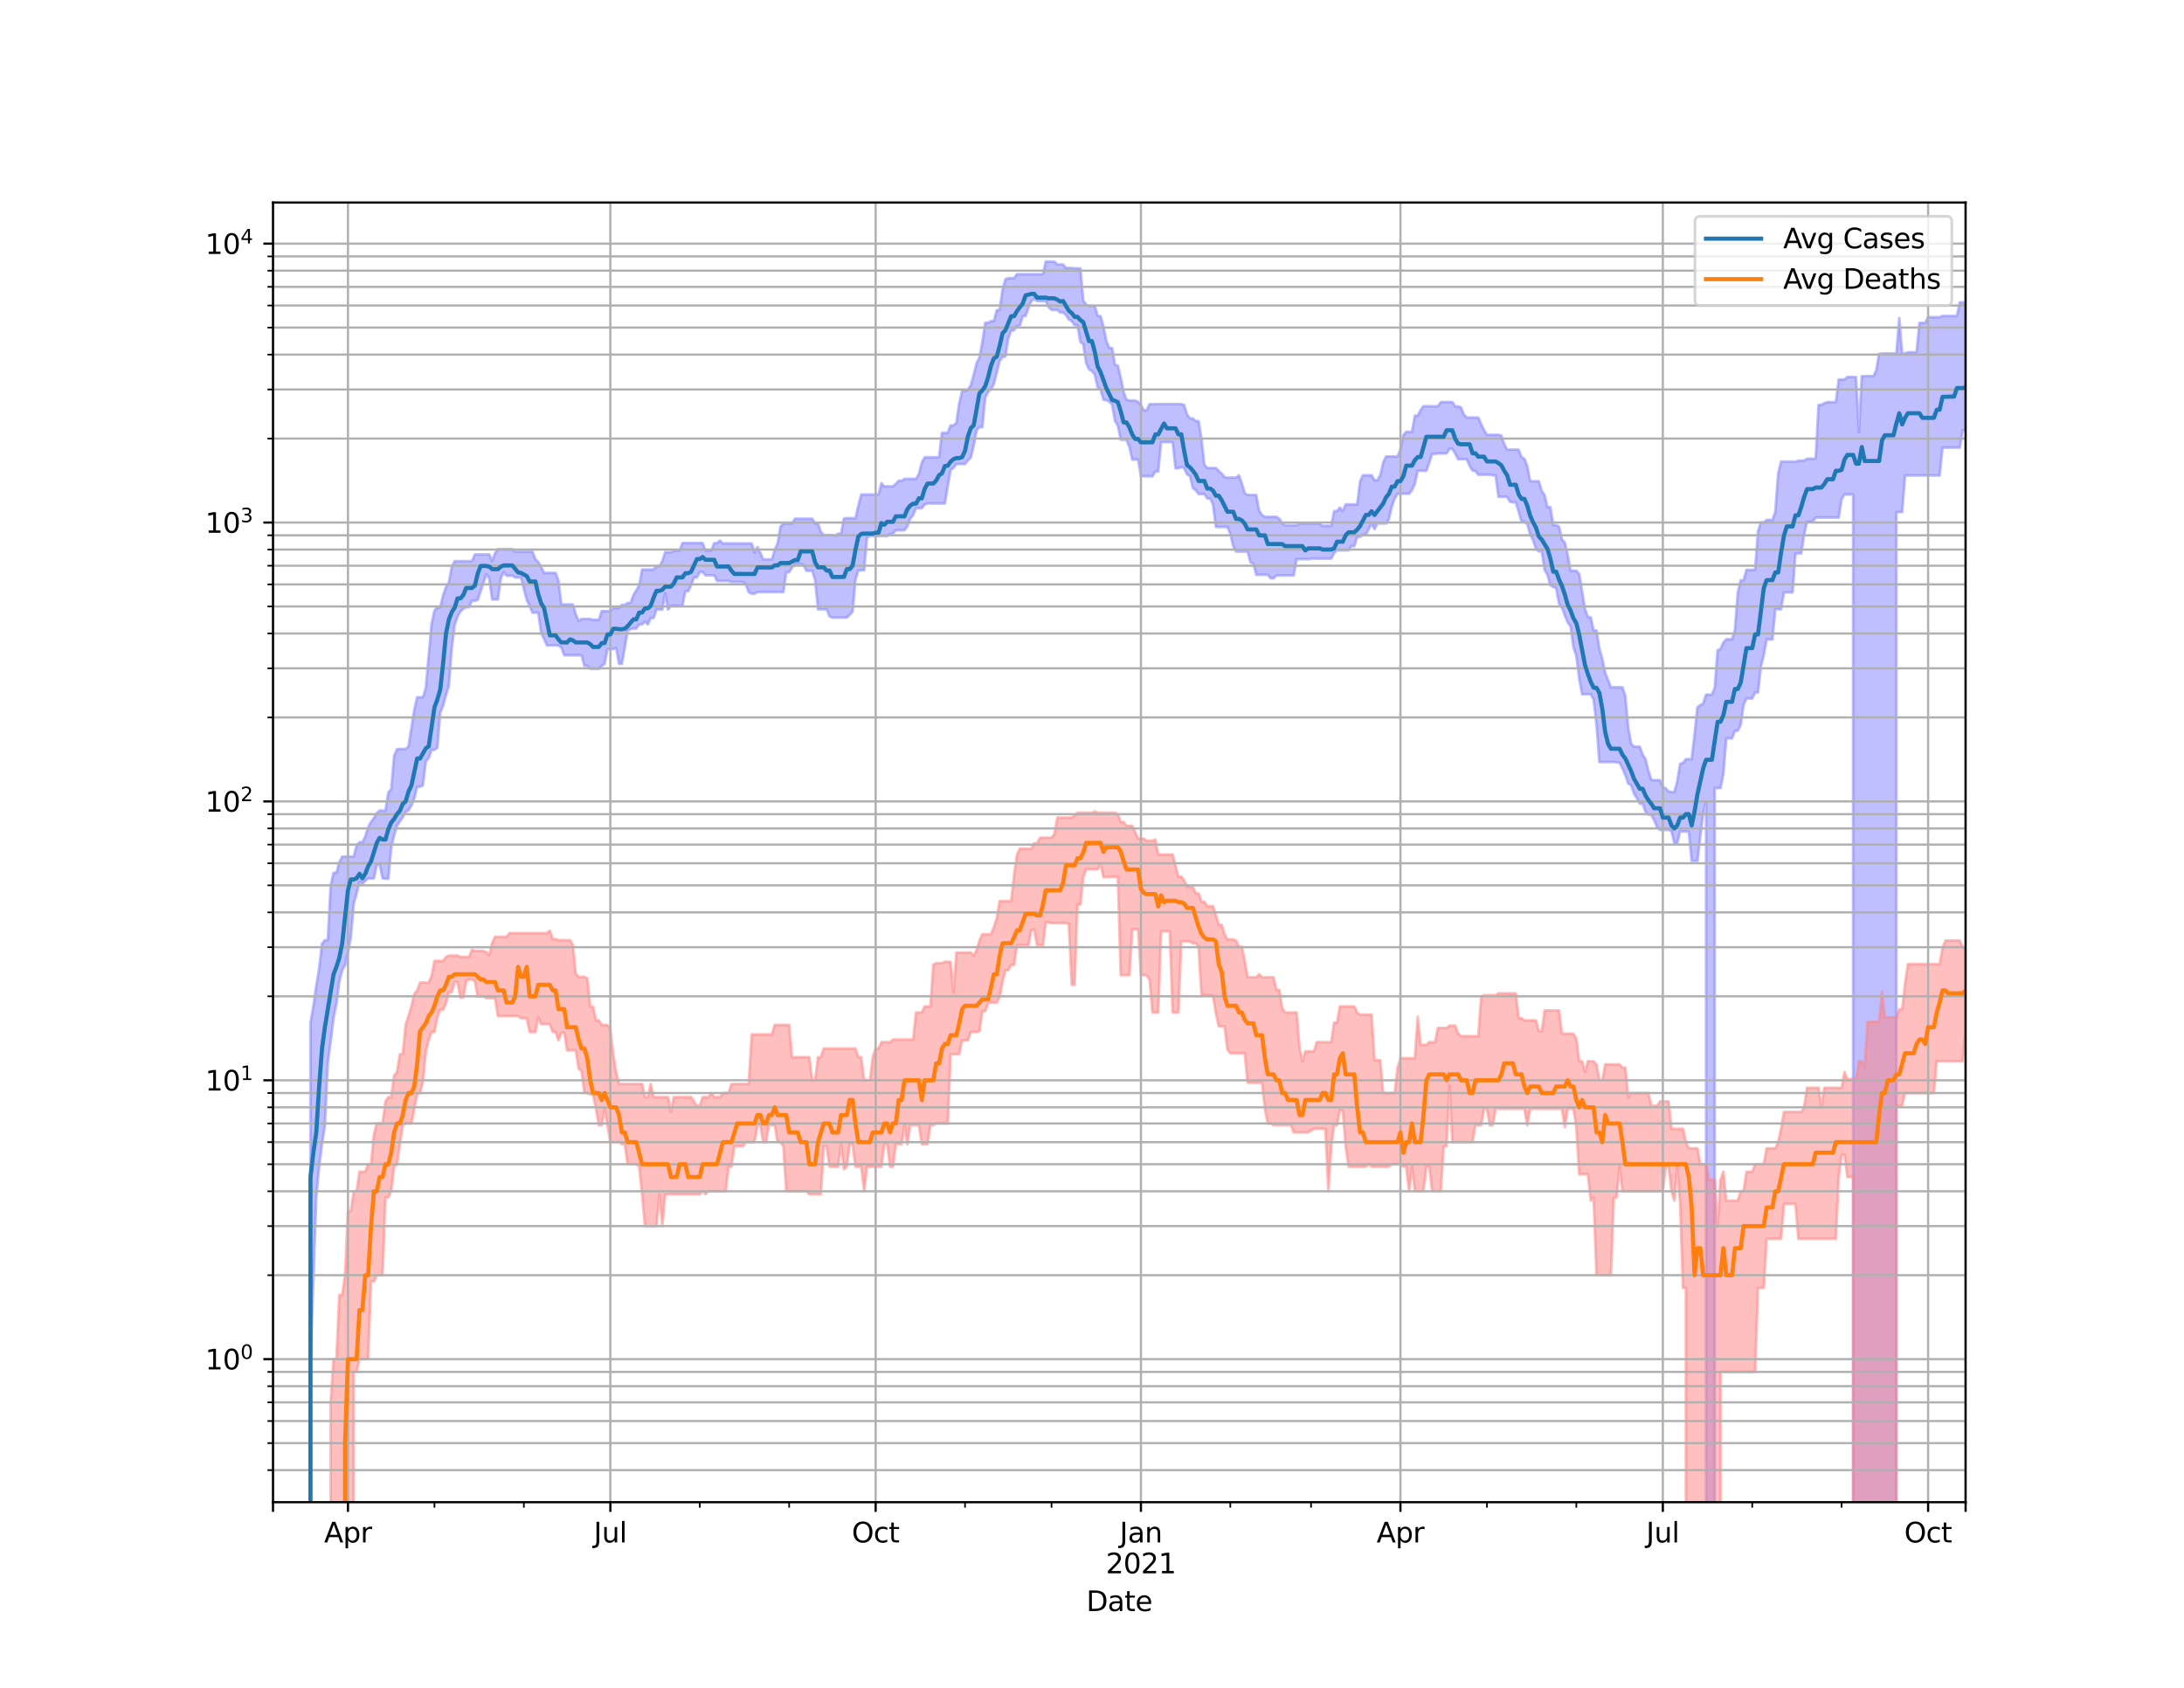 <?xml version="1.0" encoding="utf-8" standalone="no"?>
<!DOCTYPE svg PUBLIC "-//W3C//DTD SVG 1.1//EN"
  "http://www.w3.org/Graphics/SVG/1.1/DTD/svg11.dtd">
<svg height="612pt" version="1.1" viewBox="0 0 792 612" width="792pt" xmlns="http://www.w3.org/2000/svg" xmlns:xlink="http://www.w3.org/1999/xlink">
 <defs>
  <style type="text/css">*{stroke-linecap:butt;stroke-linejoin:round;}</style>
 </defs>
 <g id="figure_1">
  <g id="patch_1">
   <path d="M 0 612 
L 792 612 
L 792 0 
L 0 0 
z
" style="fill:#ffffff;"/>
  </g>
  <g id="axes_1">
   <g id="patch_2">
    <path d="M 99 544.68 
L 712.8 544.68 
L 712.8 73.44 
L 99 73.44 
z
" style="fill:#ffffff;"/>
   </g>
   <g id="PolyCollection_1">
    <path clip-path="url(#p68e2955192)" d="M 99 101611.817 
L 99 101611.817 
L 100.046 101611.817 
L 101.091 101611.817 
L 102.137 101611.817 
L 103.183 101611.817 
L 104.228 101611.817 
L 105.274 101611.817 
L 106.32 101611.817 
L 107.365 101611.817 
L 108.411 101611.817 
L 109.457 101611.817 
L 110.502 101611.817 
L 111.548 101611.817 
L 112.594 370.787 
L 113.639 364.923 
L 114.685 357.477 
L 115.73 351.287 
L 116.776 342.157 
L 117.822 340.896 
L 118.867 340.896 
L 119.913 321.198 
L 120.959 316.439 
L 122.004 316.439 
L 123.05 312.651 
L 124.096 310.595 
L 125.141 310.595 
L 126.187 310.595 
L 127.233 310.595 
L 128.278 310.595 
L 129.324 306.497 
L 130.37 305.376 
L 131.415 305.376 
L 132.461 303.333 
L 133.507 299.89 
L 134.552 298.03 
L 135.598 296.647 
L 136.644 294.82 
L 137.689 293.911 
L 138.735 293.911 
L 139.781 293.911 
L 140.826 287.325 
L 141.872 286.118 
L 142.918 274.114 
L 143.963 271.649 
L 145.009 271.563 
L 146.055 271.563 
L 147.1 271.563 
L 148.146 270.633 
L 149.191 263.924 
L 150.237 257.397 
L 151.283 252.799 
L 152.328 252.799 
L 153.374 252.799 
L 154.42 249.37 
L 155.465 237.648 
L 156.511 226.16 
L 157.557 221.395 
L 158.602 220.238 
L 159.648 220.238 
L 160.694 215.789 
L 161.739 212.851 
L 162.785 211.163 
L 163.831 205.46 
L 164.876 203.495 
L 165.922 203.495 
L 166.968 203.495 
L 168.013 203.495 
L 169.059 203.495 
L 170.105 203.495 
L 171.15 203.495 
L 172.196 201.061 
L 173.242 201.044 
L 174.287 201.044 
L 175.333 201.044 
L 176.379 201.044 
L 177.424 201.044 
L 178.47 203.453 
L 179.516 200.566 
L 180.561 199.12 
L 181.607 199.12 
L 182.652 199.12 
L 183.698 199.12 
L 184.744 199.12 
L 185.789 199.12 
L 186.835 200.032 
L 187.881 200.032 
L 188.926 200.032 
L 189.972 200.032 
L 191.018 200.032 
L 192.063 200.032 
L 193.109 200.032 
L 194.155 202.817 
L 195.2 203.786 
L 196.246 205.574 
L 197.292 207.731 
L 198.337 207.731 
L 199.383 207.731 
L 200.429 207.731 
L 201.474 207.731 
L 202.52 210.577 
L 203.566 219.171 
L 204.611 219.171 
L 205.657 219.171 
L 206.703 219.171 
L 207.748 219.171 
L 208.794 222.676 
L 209.84 225.149 
L 210.885 224.413 
L 211.931 224.413 
L 212.976 224.413 
L 214.022 224.413 
L 215.068 224.735 
L 216.113 224.735 
L 217.159 224.735 
L 218.205 221.604 
L 219.25 221.604 
L 220.296 221.604 
L 221.342 221.604 
L 222.387 220.46 
L 223.433 220.46 
L 224.479 220.46 
L 225.524 219.327 
L 226.57 219.327 
L 227.616 218.622 
L 228.661 218.622 
L 229.707 215.749 
L 230.753 214.072 
L 231.798 212.264 
L 232.844 206.516 
L 233.89 206.516 
L 234.935 206.516 
L 235.981 206.516 
L 237.027 206.497 
L 238.072 205.328 
L 239.118 205.328 
L 240.164 203.477 
L 241.209 200.206 
L 242.255 200.206 
L 243.301 200.206 
L 244.346 199.771 
L 245.392 199.654 
L 246.437 199.693 
L 247.483 196.896 
L 248.529 196.896 
L 249.574 196.896 
L 250.62 196.896 
L 251.666 196.896 
L 252.711 196.896 
L 253.757 196.896 
L 254.803 196.896 
L 255.848 199.626 
L 256.894 199.626 
L 257.94 199.626 
L 258.985 196.932 
L 260.031 196.932 
L 261.077 196 
L 262.122 197.026 
L 263.168 197.026 
L 264.214 197.026 
L 265.259 197.026 
L 266.305 197.026 
L 267.351 197.026 
L 268.396 197.026 
L 269.442 197.026 
L 270.488 197.026 
L 271.533 197.026 
L 272.579 197.026 
L 273.625 200.397 
L 274.67 198.361 
L 275.716 200.397 
L 276.761 202.835 
L 277.807 202.835 
L 278.853 202.835 
L 279.898 202.835 
L 280.944 199.307 
L 281.99 196.989 
L 283.035 190.941 
L 284.081 189.838 
L 285.127 189.838 
L 286.172 189.838 
L 287.218 189.838 
L 288.264 188.093 
L 289.309 188.093 
L 290.355 188.093 
L 291.401 188.093 
L 292.446 188.093 
L 293.492 188.093 
L 294.538 188.093 
L 295.583 189.838 
L 296.629 189.838 
L 297.675 192.811 
L 298.72 194.022 
L 299.766 194.022 
L 300.812 194.022 
L 301.857 194.022 
L 302.903 194.193 
L 303.949 193.484 
L 304.994 193.484 
L 306.04 188.008 
L 307.086 187.868 
L 308.131 187.868 
L 309.177 187.868 
L 310.222 187.868 
L 311.268 183.348 
L 312.314 179.303 
L 313.359 179.303 
L 314.405 179.303 
L 315.451 179.303 
L 316.496 179.303 
L 317.542 179.303 
L 318.588 179.303 
L 319.633 175.207 
L 320.679 176.356 
L 321.725 176.356 
L 322.77 176.356 
L 323.816 176.356 
L 324.862 175.446 
L 325.907 174.321 
L 326.953 174.321 
L 327.999 173.624 
L 329.044 173.624 
L 330.09 173.624 
L 331.136 173.624 
L 332.181 173.624 
L 333.227 171.857 
L 334.273 167.722 
L 335.318 165.81 
L 336.364 165.81 
L 337.41 165.81 
L 338.455 165.81 
L 339.501 165.81 
L 340.547 165.68 
L 341.592 156.925 
L 342.638 156.925 
L 343.683 156.925 
L 344.729 154.233 
L 345.775 154.233 
L 346.82 153.256 
L 347.866 146.095 
L 348.912 141.732 
L 349.957 141.732 
L 351.003 141.374 
L 352.049 139.627 
L 353.094 135.984 
L 354.14 131.75 
L 355.186 129.611 
L 356.231 124.045 
L 357.277 117.032 
L 358.323 117.032 
L 359.368 116.414 
L 360.414 116.414 
L 361.46 112.508 
L 362.505 112.275 
L 363.551 105.088 
L 364.597 101.244 
L 365.642 100.871 
L 366.688 100.871 
L 367.734 100.871 
L 368.779 99.425 
L 369.825 99.425 
L 370.871 99.425 
L 371.916 99.425 
L 372.962 99.425 
L 374.007 99.425 
L 375.053 99.425 
L 376.099 99.425 
L 377.144 99.425 
L 378.19 99.425 
L 379.236 94.86 
L 380.281 94.86 
L 381.327 94.86 
L 382.373 94.86 
L 383.418 95.877 
L 384.464 95.877 
L 385.51 95.877 
L 386.555 97.129 
L 387.601 97.129 
L 388.647 97.171 
L 389.692 97.303 
L 390.738 97.303 
L 391.784 97.303 
L 392.829 108.912 
L 393.875 110.467 
L 394.921 110.934 
L 395.966 110.934 
L 397.012 110.934 
L 398.058 114.512 
L 399.103 114.649 
L 400.149 118.279 
L 401.195 123.507 
L 402.24 126.17 
L 403.286 126.17 
L 404.332 132.308 
L 405.377 132.575 
L 406.423 136.993 
L 407.468 142.1 
L 408.514 144.957 
L 409.56 145.237 
L 410.605 145.237 
L 411.651 145.237 
L 412.697 145.717 
L 413.742 146.938 
L 414.788 148.773 
L 415.834 148.773 
L 416.879 146.543 
L 417.925 146.543 
L 418.971 146.543 
L 420.016 146.543 
L 421.062 146.543 
L 422.108 146.543 
L 423.153 146.543 
L 424.199 146.543 
L 425.245 146.543 
L 426.29 146.543 
L 427.336 146.543 
L 428.382 146.543 
L 429.427 146.846 
L 430.473 150.282 
L 431.519 151.712 
L 432.564 151.712 
L 433.61 152.705 
L 434.656 152.705 
L 435.701 159.036 
L 436.747 168.462 
L 437.793 169.69 
L 438.838 169.69 
L 439.884 169.69 
L 440.929 169.69 
L 441.975 170.793 
L 443.021 171.666 
L 444.066 173.022 
L 445.112 173.176 
L 446.158 173.176 
L 447.203 173.176 
L 448.249 173.176 
L 449.295 172.33 
L 450.34 175.261 
L 451.386 178.777 
L 452.432 179.474 
L 453.477 179.474 
L 454.523 179.474 
L 455.569 179.474 
L 456.614 185.222 
L 457.66 186.706 
L 458.706 187.404 
L 459.751 187.404 
L 460.797 187.404 
L 461.843 187.404 
L 462.888 187.404 
L 463.934 188.101 
L 464.98 189.71 
L 466.025 190.418 
L 467.071 190.418 
L 468.117 190.418 
L 469.162 190.418 
L 470.208 190.418 
L 471.253 189.803 
L 472.299 189.803 
L 473.345 189.803 
L 474.39 189.803 
L 475.436 189.803 
L 476.482 189.803 
L 477.527 189.803 
L 478.573 189.803 
L 479.619 190.701 
L 480.664 190.62 
L 481.71 190.62 
L 482.756 190.62 
L 483.801 185.33 
L 484.847 185.33 
L 485.893 184.065 
L 486.938 185.306 
L 487.984 182.888 
L 489.03 182.888 
L 490.075 182.888 
L 491.121 182.888 
L 492.167 182.888 
L 493.212 174.583 
L 494.258 172.315 
L 495.304 172.315 
L 496.349 172.315 
L 497.395 172.315 
L 498.441 174.11 
L 499.486 174.11 
L 500.532 172.315 
L 501.578 167.789 
L 502.623 165.522 
L 503.669 165.522 
L 504.714 165.522 
L 505.76 165.522 
L 506.806 165.522 
L 507.851 162.98 
L 508.897 157.796 
L 509.943 156.551 
L 510.988 156.551 
L 512.034 156.551 
L 513.08 150.714 
L 514.125 150.714 
L 515.171 148.658 
L 516.217 147.282 
L 517.262 147.282 
L 518.308 147.282 
L 519.354 147.282 
L 520.399 147.282 
L 521.445 147.282 
L 522.491 145.777 
L 523.536 145.777 
L 524.582 145.777 
L 525.628 145.777 
L 526.673 145.777 
L 527.719 147.343 
L 528.765 147.343 
L 529.81 147.723 
L 530.856 150.291 
L 531.902 151.395 
L 532.947 151.395 
L 533.993 151.395 
L 535.039 151.395 
L 536.084 151.395 
L 537.13 153.849 
L 538.175 155.935 
L 539.221 157.659 
L 540.267 157.659 
L 541.312 157.659 
L 542.358 157.659 
L 543.404 157.659 
L 544.449 157.928 
L 545.495 161.004 
L 546.541 163.035 
L 547.586 163.035 
L 548.632 163.035 
L 549.678 163.035 
L 550.723 163.035 
L 551.769 165.859 
L 552.815 166.342 
L 553.86 169.079 
L 554.906 174.483 
L 555.952 174.483 
L 556.997 174.483 
L 558.043 174.483 
L 559.089 178.006 
L 560.134 179.509 
L 561.18 183.875 
L 562.226 183.875 
L 563.271 190.395 
L 564.317 190.395 
L 565.363 190.896 
L 566.408 195.569 
L 567.454 196.719 
L 568.499 201.101 
L 569.545 206.952 
L 570.591 206.952 
L 571.636 206.952 
L 572.682 208.105 
L 573.728 214.388 
L 574.773 220.817 
L 575.819 223.632 
L 576.865 223.833 
L 577.91 228.607 
L 578.956 228.607 
L 580.002 235.229 
L 581.047 238.848 
L 582.093 243.901 
L 583.139 246.526 
L 584.184 249.216 
L 585.23 249.216 
L 586.276 249.216 
L 587.321 249.216 
L 588.367 249.216 
L 589.413 252.356 
L 590.458 263.78 
L 591.504 269.668 
L 592.55 270.745 
L 593.595 270.745 
L 594.641 270.745 
L 595.687 273.544 
L 596.732 275.245 
L 597.778 279.502 
L 598.824 282.759 
L 599.869 282.869 
L 600.915 282.869 
L 601.96 282.869 
L 603.006 285.371 
L 604.052 285.841 
L 605.097 286.959 
L 606.143 287.202 
L 607.189 287.202 
L 608.234 283.314 
L 609.28 276.95 
L 610.326 276.661 
L 611.371 275.245 
L 612.417 275.245 
L 613.463 275.245 
L 614.508 266.309 
L 615.554 256.398 
L 616.6 255.678 
L 617.645 255.087 
L 618.691 251.862 
L 619.737 251.862 
L 620.782 251.862 
L 621.828 249.336 
L 622.874 235.793 
L 623.919 235.304 
L 624.965 232.937 
L 626.011 231.782 
L 627.056 231.782 
L 628.102 231.782 
L 629.148 228.415 
L 630.193 214.801 
L 631.239 210.428 
L 632.284 210.428 
L 633.33 206.639 
L 634.376 206.639 
L 635.421 206.639 
L 636.467 206.581 
L 637.513 192.636 
L 638.558 189.454 
L 639.604 189.454 
L 640.65 188.529 
L 641.695 188.529 
L 642.741 188.529 
L 643.787 185.626 
L 644.832 171.631 
L 645.878 167.392 
L 646.924 167.392 
L 647.969 167.392 
L 649.015 167.392 
L 650.061 167.392 
L 651.106 167.392 
L 652.152 167.021 
L 653.198 167.021 
L 654.243 167.021 
L 655.289 166.313 
L 656.335 166.313 
L 657.38 166.313 
L 658.426 166.313 
L 659.472 146.828 
L 660.517 146.828 
L 661.563 146.179 
L 662.609 145.821 
L 663.654 145.821 
L 664.7 145.821 
L 665.745 145.812 
L 666.791 137.606 
L 667.837 137.606 
L 668.882 137.606 
L 669.928 136.701 
L 670.974 136.701 
L 672.019 136.701 
L 673.065 136.701 
L 674.111 156.605 
L 675.156 136.397 
L 676.202 136.397 
L 677.248 136.397 
L 678.293 136.397 
L 679.339 136.397 
L 680.385 134.285 
L 681.43 128.336 
L 682.476 128.169 
L 683.522 128.169 
L 684.567 128.169 
L 685.613 128.169 
L 686.659 128.169 
L 687.704 128.169 
L 688.75 115.334 
L 689.796 128.169 
L 690.841 128.169 
L 691.887 127.744 
L 692.933 127.744 
L 693.978 127.744 
L 695.024 127.744 
L 696.07 117.062 
L 697.115 117.062 
L 698.161 117.031 
L 699.206 114.998 
L 700.252 114.998 
L 701.298 114.998 
L 702.343 114.998 
L 703.389 114.998 
L 704.435 114.548 
L 705.48 114.548 
L 706.526 114.548 
L 707.572 114.548 
L 708.617 114.548 
L 709.663 114.548 
L 710.709 109.631 
L 711.754 109.631 
L 712.8 109.631 
L 712.8 156.085 
L 712.8 156.085 
L 711.754 156.085 
L 710.709 162.31 
L 709.663 162.31 
L 708.617 162.31 
L 707.572 162.31 
L 706.526 162.31 
L 705.48 162.31 
L 704.435 162.31 
L 703.389 172.419 
L 702.343 172.419 
L 701.298 172.419 
L 700.252 172.419 
L 699.206 172.419 
L 698.161 172.419 
L 697.115 172.419 
L 696.07 172.419 
L 695.024 172.419 
L 693.978 172.419 
L 692.933 172.419 
L 691.887 172.419 
L 690.841 172.419 
L 689.796 185.683 
L 688.75 185.683 
L 687.704 185.683 
L 686.659 101611.817 
L 685.613 101611.817 
L 684.567 101611.817 
L 683.522 101611.817 
L 682.476 101611.817 
L 681.43 101611.817 
L 680.385 101611.817 
L 679.339 101611.817 
L 678.293 101611.817 
L 677.248 101611.817 
L 676.202 101611.817 
L 675.156 101611.817 
L 674.111 101611.817 
L 673.065 101611.817 
L 672.019 179.314 
L 670.974 179.314 
L 669.928 179.314 
L 668.882 179.314 
L 667.837 181.041 
L 666.791 187.648 
L 665.745 187.648 
L 664.7 187.648 
L 663.654 187.648 
L 662.609 187.648 
L 661.563 187.648 
L 660.517 187.648 
L 659.472 187.648 
L 658.426 187.648 
L 657.38 189.192 
L 656.335 189.192 
L 655.289 189.192 
L 654.243 193.915 
L 653.198 200.663 
L 652.152 200.663 
L 651.106 200.663 
L 650.061 214.801 
L 649.015 214.801 
L 647.969 214.801 
L 646.924 214.801 
L 645.878 220.907 
L 644.832 220.907 
L 643.787 220.907 
L 642.741 231.874 
L 641.695 231.874 
L 640.65 231.874 
L 639.604 237.635 
L 638.558 241.726 
L 637.513 251.105 
L 636.467 251.105 
L 635.421 253.247 
L 634.376 253.247 
L 633.33 253.247 
L 632.284 255.678 
L 631.239 262.836 
L 630.193 264.989 
L 629.148 264.989 
L 628.102 267.721 
L 627.056 267.721 
L 626.011 267.721 
L 624.965 280.748 
L 623.919 285.762 
L 622.874 285.762 
L 621.828 285.762 
L 620.782 101611.817 
L 619.737 101611.817 
L 618.691 290.626 
L 617.645 294.772 
L 616.6 303.392 
L 615.554 312.146 
L 614.508 312.146 
L 613.463 312.146 
L 612.417 301.55 
L 611.371 301.493 
L 610.326 301.493 
L 609.28 301.493 
L 608.234 305.747 
L 607.189 305.747 
L 606.143 301.381 
L 605.097 300.934 
L 604.052 300.934 
L 603.006 300.934 
L 601.96 300.934 
L 600.915 299.945 
L 599.869 297.462 
L 598.824 295.405 
L 597.778 295.405 
L 596.732 294.339 
L 595.687 291.425 
L 594.641 291.425 
L 593.595 289.455 
L 592.55 287.775 
L 591.504 284.751 
L 590.458 284.102 
L 589.413 281.1 
L 588.367 278.623 
L 587.321 276.565 
L 586.276 276.47 
L 585.23 276.311 
L 584.184 276.311 
L 583.139 276.311 
L 582.093 276.311 
L 581.047 276.311 
L 580.002 276.311 
L 578.956 262.883 
L 577.91 253.662 
L 576.865 251.717 
L 575.819 251.717 
L 574.773 251.717 
L 573.728 251.717 
L 572.682 246.093 
L 571.636 237.872 
L 570.591 234.709 
L 569.545 227.071 
L 568.499 225.687 
L 567.454 223.081 
L 566.408 220.265 
L 565.363 218.93 
L 564.317 213.257 
L 563.271 212.813 
L 562.226 212.242 
L 561.18 208.503 
L 560.134 206.626 
L 559.089 199.921 
L 558.043 199.921 
L 556.997 199 
L 555.952 195.817 
L 554.906 193.832 
L 553.86 190.065 
L 552.815 189.131 
L 551.769 189.131 
L 550.723 185.518 
L 549.678 182.139 
L 548.632 182.139 
L 547.586 181.905 
L 546.541 180.137 
L 545.495 180.137 
L 544.449 180.137 
L 543.404 180.137 
L 542.358 172.365 
L 541.312 172.365 
L 540.267 172.107 
L 539.221 172.107 
L 538.175 172.107 
L 537.13 172.107 
L 536.084 172.107 
L 535.039 170.822 
L 533.993 170.61 
L 532.947 168.944 
L 531.902 166.49 
L 530.856 166.49 
L 529.81 166.49 
L 528.765 166.49 
L 527.719 164.436 
L 526.673 162.73 
L 525.628 162.73 
L 524.582 164.436 
L 523.536 164.436 
L 522.491 164.436 
L 521.445 164.436 
L 520.399 164.557 
L 519.354 164.557 
L 518.308 167.787 
L 517.262 170.693 
L 516.217 170.693 
L 515.171 170.693 
L 514.125 170.693 
L 513.08 175.456 
L 512.034 177.729 
L 510.988 179.029 
L 509.943 179.029 
L 508.897 179.029 
L 507.851 179.029 
L 506.806 179.029 
L 505.76 180.813 
L 504.714 183.694 
L 503.669 188.272 
L 502.623 189.798 
L 501.578 189.798 
L 500.532 189.798 
L 499.486 189.798 
L 498.441 191.882 
L 497.395 189.798 
L 496.349 191.882 
L 495.304 193.895 
L 494.258 193.895 
L 493.212 194.675 
L 492.167 194.675 
L 491.121 198.018 
L 490.075 198.018 
L 489.03 199.577 
L 487.984 199.577 
L 486.938 199.577 
L 485.893 199.577 
L 484.847 199.577 
L 483.801 200.572 
L 482.756 202.556 
L 481.71 202.556 
L 480.664 202.556 
L 479.619 202.556 
L 478.573 202.556 
L 477.527 202.556 
L 476.482 202.556 
L 475.436 202.556 
L 474.39 202.758 
L 473.345 202.758 
L 472.299 202.758 
L 471.253 202.758 
L 470.208 202.758 
L 469.162 208.645 
L 468.117 208.645 
L 467.071 208.645 
L 466.025 208.645 
L 464.98 208.645 
L 463.934 208.645 
L 462.888 208.645 
L 461.843 209.698 
L 460.797 209.684 
L 459.751 208.428 
L 458.706 208.428 
L 457.66 208.428 
L 456.614 208.428 
L 455.569 208.428 
L 454.523 204.362 
L 453.477 203.914 
L 452.432 199.999 
L 451.386 199.999 
L 450.34 199.999 
L 449.295 199.999 
L 448.249 199.999 
L 447.203 197.981 
L 446.158 193.615 
L 445.112 191.073 
L 444.066 191.073 
L 443.021 191.073 
L 441.975 191.073 
L 440.929 191.073 
L 439.884 182.953 
L 438.838 180.741 
L 437.793 180.741 
L 436.747 179.126 
L 435.701 179.126 
L 434.656 179.126 
L 433.61 177.742 
L 432.564 176.9 
L 431.519 172.55 
L 430.473 172.045 
L 429.427 169.811 
L 428.382 169.37 
L 427.336 169.811 
L 426.29 169.811 
L 425.245 160.316 
L 424.199 160.316 
L 423.153 160.316 
L 422.108 160.316 
L 421.062 160.316 
L 420.016 170.977 
L 418.971 170.977 
L 417.925 172.697 
L 416.879 172.697 
L 415.834 172.697 
L 414.788 172.697 
L 413.742 172.697 
L 412.697 166.659 
L 411.651 166.659 
L 410.605 166.659 
L 409.56 162.078 
L 408.514 159.438 
L 407.468 159.438 
L 406.423 159.438 
L 405.377 154.393 
L 404.332 152.591 
L 403.286 146.7 
L 402.24 145.607 
L 401.195 145.147 
L 400.149 144.915 
L 399.103 141.333 
L 398.058 140.524 
L 397.012 135.881 
L 395.966 134.553 
L 394.921 133.899 
L 393.875 131.654 
L 392.829 124.779 
L 391.784 124.006 
L 390.738 117.914 
L 389.692 117.914 
L 388.647 116.412 
L 387.601 115.884 
L 386.555 114.141 
L 385.51 113.317 
L 384.464 113.317 
L 383.418 112.384 
L 382.373 112.384 
L 381.327 112.384 
L 380.281 111.387 
L 379.236 109.197 
L 378.19 109.197 
L 377.144 109.197 
L 376.099 109.197 
L 375.053 108.399 
L 374.007 109.197 
L 372.962 111.573 
L 371.916 114.606 
L 370.871 114.606 
L 369.825 118.14 
L 368.779 118.14 
L 367.734 119.736 
L 366.688 119.972 
L 365.642 122.671 
L 364.597 129.243 
L 363.551 129.514 
L 362.505 130.93 
L 361.46 135.157 
L 360.414 139.211 
L 359.368 141.201 
L 358.323 142.106 
L 357.277 144.242 
L 356.231 154.91 
L 355.186 154.91 
L 354.14 156.085 
L 353.094 161.547 
L 352.049 165.957 
L 351.003 166.969 
L 349.957 168.242 
L 348.912 168.242 
L 347.866 168.242 
L 346.82 168.242 
L 345.775 169.679 
L 344.729 170.45 
L 343.683 176.336 
L 342.638 182.561 
L 341.592 182.561 
L 340.547 182.561 
L 339.501 182.561 
L 338.455 182.561 
L 337.41 182.561 
L 336.364 182.561 
L 335.318 182.938 
L 334.273 184.275 
L 333.227 184.275 
L 332.181 184.275 
L 331.136 186.768 
L 330.09 188.063 
L 329.044 190.81 
L 327.999 192.274 
L 326.953 192.274 
L 325.907 192.274 
L 324.862 192.274 
L 323.816 193.513 
L 322.77 193.547 
L 321.725 194.359 
L 320.679 194.359 
L 319.633 194.359 
L 318.588 194.359 
L 317.542 194.359 
L 316.496 194.359 
L 315.451 194.359 
L 314.405 195.007 
L 313.359 206.789 
L 312.314 206.789 
L 311.268 206.789 
L 310.222 210.301 
L 309.177 221.815 
L 308.131 222.949 
L 307.086 223.948 
L 306.04 223.948 
L 304.994 223.948 
L 303.949 223.948 
L 302.903 223.948 
L 301.857 223.948 
L 300.812 223.517 
L 299.766 220.916 
L 298.72 220.916 
L 297.675 220.916 
L 296.629 220.916 
L 295.583 210.223 
L 294.538 206.965 
L 293.492 206.965 
L 292.446 206.965 
L 291.401 204.889 
L 290.355 204.498 
L 289.309 204.498 
L 288.264 204.498 
L 287.218 205.854 
L 286.172 207.498 
L 285.127 207.498 
L 284.081 214.668 
L 283.035 214.668 
L 281.99 214.668 
L 280.944 214.668 
L 279.898 214.668 
L 278.853 214.668 
L 277.807 214.668 
L 276.761 214.668 
L 275.716 214.668 
L 274.67 214.668 
L 273.625 215.257 
L 272.579 215.257 
L 271.533 214.762 
L 270.488 212.028 
L 269.442 211.034 
L 268.396 211.034 
L 267.351 211.034 
L 266.305 211.034 
L 265.259 211.034 
L 264.214 210.634 
L 263.168 210.634 
L 262.122 210.634 
L 261.077 210.634 
L 260.031 210.634 
L 258.985 208.598 
L 257.94 208.598 
L 256.894 208.632 
L 255.848 208.632 
L 254.803 207.419 
L 253.757 207.419 
L 252.711 209.379 
L 251.666 209.379 
L 250.62 212.271 
L 249.574 214.381 
L 248.529 214.381 
L 247.483 219.667 
L 246.437 219.667 
L 245.392 219.667 
L 244.346 219.667 
L 243.301 219.667 
L 242.255 221.006 
L 241.209 215.186 
L 240.164 221.006 
L 239.118 221.006 
L 238.072 221.006 
L 237.027 224.083 
L 235.981 224.083 
L 234.935 226.404 
L 233.89 225.407 
L 232.844 226.404 
L 231.798 226.404 
L 230.753 227.896 
L 229.707 227.896 
L 228.661 228.096 
L 227.616 228.768 
L 226.57 234.919 
L 225.524 240.684 
L 224.479 240.684 
L 223.433 234.919 
L 222.387 235.366 
L 221.342 235.366 
L 220.296 235.366 
L 219.25 240.684 
L 218.205 241.466 
L 217.159 242.512 
L 216.113 242.512 
L 215.068 242.512 
L 214.022 242.512 
L 212.976 241.438 
L 211.931 241.438 
L 210.885 237.608 
L 209.84 237.608 
L 208.794 237.608 
L 207.748 237.608 
L 206.703 237.608 
L 205.657 237.608 
L 204.611 237.595 
L 203.566 234.82 
L 202.52 234.025 
L 201.474 234.025 
L 200.429 234.025 
L 199.383 234.025 
L 198.337 234.025 
L 197.292 231.633 
L 196.246 229.571 
L 195.2 222.156 
L 194.155 222.156 
L 193.109 222.156 
L 192.063 219.658 
L 191.018 217.552 
L 189.972 213.491 
L 188.926 209.386 
L 187.881 209.386 
L 186.835 209.386 
L 185.789 208.748 
L 184.744 208.748 
L 183.698 208.748 
L 182.652 207.478 
L 181.607 209.761 
L 180.561 217.361 
L 179.516 217.361 
L 178.47 217.361 
L 177.424 209.775 
L 176.379 208.233 
L 175.333 211.307 
L 174.287 214.404 
L 173.242 217.518 
L 172.196 217.836 
L 171.15 217.836 
L 170.105 220.132 
L 169.059 220.132 
L 168.013 220.71 
L 166.968 221.769 
L 165.922 223.546 
L 164.876 226.731 
L 163.831 234.993 
L 162.785 248.756 
L 161.739 251.989 
L 160.694 255.897 
L 159.648 258.378 
L 158.602 271.11 
L 157.557 271.935 
L 156.511 271.935 
L 155.465 274.905 
L 154.42 276.058 
L 153.374 284.828 
L 152.328 285.254 
L 151.283 285.254 
L 150.237 289.541 
L 149.191 292.101 
L 148.146 293.816 
L 147.1 294.435 
L 146.055 296.346 
L 145.009 297.823 
L 143.963 299.458 
L 142.918 302.982 
L 141.872 307.454 
L 140.826 318.629 
L 139.781 318.629 
L 138.735 318.463 
L 137.689 313.531 
L 136.644 313.531 
L 135.598 318.463 
L 134.552 318.546 
L 133.507 318.546 
L 132.461 319.384 
L 131.415 320.498 
L 130.37 319.724 
L 129.324 324.021 
L 128.278 327.748 
L 127.233 339.805 
L 126.187 345.401 
L 125.141 349.909 
L 124.096 351.815 
L 123.05 355.894 
L 122.004 363.979 
L 120.959 369.18 
L 119.913 377.557 
L 118.867 385.563 
L 117.822 407.997 
L 116.776 414.872 
L 115.73 423.028 
L 114.685 434.193 
L 113.639 464.633 
L 112.594 492.82 
L 111.548 101611.817 
L 110.502 101611.817 
L 109.457 101611.817 
L 108.411 101611.817 
L 107.365 101611.817 
L 106.32 101611.817 
L 105.274 101611.817 
L 104.228 101611.817 
L 103.183 101611.817 
L 102.137 101611.817 
L 101.091 101611.817 
L 100.046 101611.817 
L 99 101611.817 
z
" style="fill:#8080ff;fill-opacity:0.5;stroke:#8080ff;stroke-opacity:0.5;"/>
   </g>
   <g id="PolyCollection_2">
    <path clip-path="url(#p68e2955192)" d="M 99 101611.817 
L 99 101611.817 
L 100.046 101611.817 
L 101.091 101611.817 
L 102.137 101611.817 
L 103.183 101611.817 
L 104.228 101611.817 
L 105.274 101611.817 
L 106.32 101611.817 
L 107.365 101611.817 
L 108.411 101611.817 
L 109.457 101611.817 
L 110.502 101611.817 
L 111.548 101611.817 
L 112.594 101611.817 
L 113.639 101611.817 
L 114.685 101611.817 
L 115.73 101611.817 
L 116.776 101611.817 
L 117.822 101611.817 
L 118.867 101611.817 
L 119.913 508.484 
L 120.959 492.82 
L 122.004 492.82 
L 123.05 469.517 
L 124.096 469.517 
L 125.141 462.38 
L 126.187 439.078 
L 127.233 439.078 
L 128.278 431.94 
L 129.324 431.94 
L 130.37 424.858 
L 131.415 424.858 
L 132.461 424.858 
L 133.507 422.141 
L 134.552 422.141 
L 135.598 411.3 
L 136.644 407.365 
L 137.689 407.365 
L 138.735 407.365 
L 139.781 399.358 
L 140.826 397.817 
L 141.872 397.817 
L 142.918 389.979 
L 143.963 388.73 
L 145.009 382.254 
L 146.055 382.254 
L 147.1 371.613 
L 148.146 368.398 
L 149.191 364.923 
L 150.237 360.392 
L 151.283 359.119 
L 152.328 356.284 
L 153.374 356.284 
L 154.42 356.284 
L 155.465 356.284 
L 156.511 353.807 
L 157.557 348.409 
L 158.602 348.409 
L 159.648 348.409 
L 160.694 348.409 
L 161.739 346.958 
L 162.785 346.485 
L 163.831 346.485 
L 164.876 346.485 
L 165.922 346.485 
L 166.968 346.958 
L 168.013 346.958 
L 169.059 346.958 
L 170.105 346.958 
L 171.15 344.342 
L 172.196 344.793 
L 173.242 344.793 
L 174.287 344.793 
L 175.333 344.793 
L 176.379 345.248 
L 177.424 346.328 
L 178.47 341.874 
L 179.516 339.671 
L 180.561 339.671 
L 181.607 339.671 
L 182.652 339.671 
L 183.698 339.671 
L 184.744 338.348 
L 185.789 338.348 
L 186.835 338.348 
L 187.881 338.348 
L 188.926 338.348 
L 189.972 338.348 
L 191.018 338.348 
L 192.063 338.348 
L 193.109 338.348 
L 194.155 338.348 
L 195.2 338.348 
L 196.246 338.348 
L 197.292 338.348 
L 198.337 338.348 
L 199.383 337.445 
L 200.429 340.484 
L 201.474 340.484 
L 202.52 340.896 
L 203.566 340.896 
L 204.611 340.896 
L 205.657 340.896 
L 206.703 340.896 
L 207.748 342.585 
L 208.794 353.072 
L 209.84 354.179 
L 210.885 354.179 
L 211.931 354.179 
L 212.976 354.743 
L 214.022 364.923 
L 215.068 364.923 
L 216.113 369.976 
L 217.159 369.976 
L 218.205 371.613 
L 219.25 371.613 
L 220.296 371.613 
L 221.342 373.313 
L 222.387 382.254 
L 223.433 388.73 
L 224.479 393.039 
L 225.524 393.039 
L 226.57 393.039 
L 227.616 393.039 
L 228.661 393.039 
L 229.707 393.039 
L 230.753 393.039 
L 231.798 393.039 
L 232.844 393.039 
L 233.89 397.817 
L 234.935 397.817 
L 235.981 393.039 
L 237.027 397.817 
L 238.072 397.817 
L 239.118 397.817 
L 240.164 397.817 
L 241.209 397.817 
L 242.255 397.817 
L 243.301 403.179 
L 244.346 397.817 
L 245.392 397.817 
L 246.437 397.817 
L 247.483 397.817 
L 248.529 397.817 
L 249.574 397.817 
L 250.62 397.817 
L 251.666 399.358 
L 252.711 400.955 
L 253.757 400.955 
L 254.803 397.817 
L 255.848 397.817 
L 256.894 397.817 
L 257.94 396.328 
L 258.985 397.817 
L 260.031 397.817 
L 261.077 397.817 
L 262.122 396.328 
L 263.168 396.328 
L 264.214 396.328 
L 265.259 393.039 
L 266.305 393.039 
L 267.351 393.039 
L 268.396 393.039 
L 269.442 393.039 
L 270.488 393.039 
L 271.533 393.039 
L 272.579 375.082 
L 273.625 375.082 
L 274.67 375.082 
L 275.716 375.082 
L 276.761 375.082 
L 277.807 375.082 
L 278.853 375.082 
L 279.898 375.082 
L 280.944 371.613 
L 281.99 371.613 
L 283.035 371.613 
L 284.081 371.613 
L 285.127 371.613 
L 286.172 371.613 
L 287.218 383.33 
L 288.264 383.33 
L 289.309 383.33 
L 290.355 383.33 
L 291.401 383.33 
L 292.446 383.33 
L 293.492 383.33 
L 294.538 391.701 
L 295.583 391.701 
L 296.629 383.33 
L 297.675 383.33 
L 298.72 380.179 
L 299.766 380.179 
L 300.812 380.179 
L 301.857 380.179 
L 302.903 380.179 
L 303.949 380.179 
L 304.994 380.179 
L 306.04 380.179 
L 307.086 380.179 
L 308.131 380.179 
L 309.177 380.179 
L 310.222 380.179 
L 311.268 383.33 
L 312.314 383.33 
L 313.359 391.701 
L 314.405 391.701 
L 315.451 391.701 
L 316.496 383.33 
L 317.542 380.179 
L 318.588 380.179 
L 319.633 377.876 
L 320.679 377.876 
L 321.725 377.876 
L 322.77 377.876 
L 323.816 376.925 
L 324.862 376.925 
L 325.907 376.925 
L 326.953 376.925 
L 327.999 376.925 
L 329.044 376.925 
L 330.09 376.925 
L 331.136 376.925 
L 332.181 367.125 
L 333.227 367.125 
L 334.273 367.125 
L 335.318 364.923 
L 336.364 364.923 
L 337.41 364.923 
L 338.455 349.739 
L 339.501 349.236 
L 340.547 349.236 
L 341.592 349.236 
L 342.638 348.738 
L 343.683 348.738 
L 344.729 348.738 
L 345.775 359.751 
L 346.82 345.401 
L 347.866 345.401 
L 348.912 345.401 
L 349.957 345.401 
L 351.003 345.401 
L 352.049 345.401 
L 353.094 346.485 
L 354.14 344.642 
L 355.186 341.035 
L 356.231 338.74 
L 357.277 338.74 
L 358.323 338.74 
L 359.368 338.74 
L 360.414 336.186 
L 361.46 332.959 
L 362.505 326.736 
L 363.551 326.736 
L 364.597 326.736 
L 365.642 326.736 
L 366.688 326.736 
L 367.734 317.318 
L 368.779 309.976 
L 369.825 307.713 
L 370.871 307.713 
L 371.916 307.713 
L 372.962 307.713 
L 374.007 307.713 
L 375.053 305.747 
L 376.099 305.747 
L 377.144 303.746 
L 378.19 303.746 
L 379.236 303.746 
L 380.281 303.746 
L 381.327 303.746 
L 382.373 302.404 
L 383.418 296.446 
L 384.464 296.446 
L 385.51 296.446 
L 386.555 296.446 
L 387.601 296.446 
L 388.647 296.446 
L 389.692 295.7 
L 390.738 294.676 
L 391.784 294.676 
L 392.829 294.676 
L 393.875 294.676 
L 394.921 294.676 
L 395.966 294.676 
L 397.012 294.244 
L 398.058 294.676 
L 399.103 294.676 
L 400.149 294.676 
L 401.195 294.676 
L 402.24 294.676 
L 403.286 294.676 
L 404.332 294.676 
L 405.377 295.258 
L 406.423 298.03 
L 407.468 298.03 
L 408.514 299.404 
L 409.56 299.404 
L 410.605 299.404 
L 411.651 301.606 
L 412.697 304.103 
L 413.742 304.103 
L 414.788 304.103 
L 415.834 304.826 
L 416.879 304.826 
L 417.925 304.826 
L 418.971 304.403 
L 420.016 309.839 
L 421.062 309.839 
L 422.108 309.839 
L 423.153 309.839 
L 424.199 309.839 
L 425.245 309.839 
L 426.29 313.828 
L 427.336 317.887 
L 428.382 317.887 
L 429.427 319.215 
L 430.473 321.552 
L 431.519 321.552 
L 432.564 321.552 
L 433.61 323.927 
L 434.656 323.927 
L 435.701 326.936 
L 436.747 326.936 
L 437.793 328.574 
L 438.838 328.574 
L 439.884 328.574 
L 440.929 331.821 
L 441.975 335.327 
L 443.021 335.327 
L 444.066 338.74 
L 445.112 340.621 
L 446.158 340.621 
L 447.203 340.621 
L 448.249 341.035 
L 449.295 343.309 
L 450.34 343.309 
L 451.386 348.409 
L 452.432 354.366 
L 453.477 354.366 
L 454.523 354.366 
L 455.569 354.366 
L 456.614 353.255 
L 457.66 354.366 
L 458.706 354.366 
L 459.751 354.366 
L 460.797 354.366 
L 461.843 354.366 
L 462.888 358.91 
L 463.934 358.91 
L 464.98 365.645 
L 466.025 367.125 
L 467.071 367.125 
L 468.117 367.125 
L 469.162 367.125 
L 470.208 367.125 
L 471.253 379.843 
L 472.299 384.806 
L 473.345 381.205 
L 474.39 381.205 
L 475.436 381.205 
L 476.482 381.205 
L 477.527 377.876 
L 478.573 377.876 
L 479.619 377.876 
L 480.664 377.876 
L 481.71 377.876 
L 482.756 377.876 
L 483.801 370.787 
L 484.847 370.787 
L 485.893 364.923 
L 486.938 364.923 
L 487.984 364.923 
L 489.03 364.923 
L 490.075 364.923 
L 491.121 364.923 
L 492.167 367.125 
L 493.212 367.885 
L 494.258 367.885 
L 495.304 367.885 
L 496.349 367.885 
L 497.395 367.885 
L 498.441 384.433 
L 499.486 384.433 
L 500.532 384.433 
L 501.578 396.328 
L 502.623 396.328 
L 503.669 396.328 
L 504.714 396.328 
L 505.76 396.328 
L 506.806 387.118 
L 507.851 383.694 
L 508.897 383.694 
L 509.943 383.694 
L 510.988 383.694 
L 512.034 383.694 
L 513.08 383.694 
L 514.125 368.657 
L 515.171 378.848 
L 516.217 378.848 
L 517.262 378.848 
L 518.308 377.876 
L 519.354 377.876 
L 520.399 377.876 
L 521.445 372.739 
L 522.491 372.739 
L 523.536 372.739 
L 524.582 372.739 
L 525.628 371.892 
L 526.673 371.892 
L 527.719 371.892 
L 528.765 374.782 
L 529.81 375.688 
L 530.856 375.688 
L 531.902 375.688 
L 532.947 375.688 
L 533.993 375.688 
L 535.039 375.688 
L 536.084 375.688 
L 537.13 361.481 
L 538.175 360.824 
L 539.221 360.824 
L 540.267 360.824 
L 541.312 360.824 
L 542.358 360.824 
L 543.404 360.177 
L 544.449 360.177 
L 545.495 360.177 
L 546.541 360.177 
L 547.586 360.177 
L 548.632 360.177 
L 549.678 360.177 
L 550.723 369.18 
L 551.769 369.18 
L 552.815 369.976 
L 553.86 369.976 
L 554.906 369.976 
L 555.952 369.976 
L 556.997 369.976 
L 558.043 373.895 
L 559.089 373.895 
L 560.134 366.379 
L 561.18 366.379 
L 562.226 366.379 
L 563.271 366.379 
L 564.317 366.379 
L 565.363 366.379 
L 566.408 374.782 
L 567.454 374.782 
L 568.499 374.782 
L 569.545 374.782 
L 570.591 374.782 
L 571.636 376.612 
L 572.682 384.806 
L 573.728 384.806 
L 574.773 388.73 
L 575.819 384.806 
L 576.865 384.806 
L 577.91 384.806 
L 578.956 385.947 
L 580.002 391.701 
L 581.047 391.701 
L 582.093 385.947 
L 583.139 385.947 
L 584.184 385.947 
L 585.23 385.947 
L 586.276 385.947 
L 587.321 385.947 
L 588.367 387.118 
L 589.413 387.118 
L 590.458 397.817 
L 591.504 396.328 
L 592.55 396.328 
L 593.595 396.328 
L 594.641 396.328 
L 595.687 396.328 
L 596.732 396.328 
L 597.778 396.328 
L 598.824 400.955 
L 599.869 400.955 
L 600.915 400.955 
L 601.96 399.358 
L 603.006 399.358 
L 604.052 399.358 
L 605.097 399.358 
L 606.143 409.288 
L 607.189 409.288 
L 608.234 409.288 
L 609.28 409.288 
L 610.326 409.288 
L 611.371 414.134 
L 612.417 416.387 
L 613.463 416.387 
L 614.508 416.387 
L 615.554 416.387 
L 616.6 422.141 
L 617.645 422.141 
L 618.691 422.141 
L 619.737 427.755 
L 620.782 427.755 
L 621.828 427.755 
L 622.874 444.574 
L 623.919 427.755 
L 624.965 424.858 
L 626.011 435.364 
L 627.056 435.364 
L 628.102 435.364 
L 629.148 435.364 
L 630.193 435.364 
L 631.239 431.94 
L 632.284 431.94 
L 633.33 424.858 
L 634.376 424.858 
L 635.421 424.858 
L 636.467 422.141 
L 637.513 422.141 
L 638.558 422.141 
L 639.604 422.141 
L 640.65 416.387 
L 641.695 416.387 
L 642.741 416.387 
L 643.787 416.387 
L 644.832 414.134 
L 645.878 409.288 
L 646.924 403.179 
L 647.969 403.179 
L 649.015 403.179 
L 650.061 403.179 
L 651.106 403.179 
L 652.152 403.179 
L 653.198 403.179 
L 654.243 401.501 
L 655.289 394.418 
L 656.335 394.418 
L 657.38 394.418 
L 658.426 394.418 
L 659.472 394.418 
L 660.517 401.501 
L 661.563 394.418 
L 662.609 394.418 
L 663.654 394.418 
L 664.7 394.418 
L 665.745 394.418 
L 666.791 394.418 
L 667.837 394.418 
L 668.882 388.73 
L 669.928 391.264 
L 670.974 391.264 
L 672.019 391.264 
L 673.065 391.264 
L 674.111 384.806 
L 675.156 384.806 
L 676.202 387.118 
L 677.248 370.515 
L 678.293 370.515 
L 679.339 370.515 
L 680.385 370.515 
L 681.43 370.515 
L 682.476 359.539 
L 683.522 368.918 
L 684.567 368.918 
L 685.613 368.918 
L 686.659 368.918 
L 687.704 368.918 
L 688.75 365.888 
L 689.796 365.888 
L 690.841 356.678 
L 691.887 349.571 
L 692.933 349.571 
L 693.978 349.571 
L 695.024 349.571 
L 696.07 349.571 
L 697.115 349.571 
L 698.161 349.571 
L 699.206 349.571 
L 700.252 349.571 
L 701.298 349.571 
L 702.343 349.571 
L 703.389 349.571 
L 704.435 343.749 
L 705.48 341.035 
L 706.526 341.035 
L 707.572 341.035 
L 708.617 341.035 
L 709.663 341.035 
L 710.709 341.035 
L 711.754 343.602 
L 712.8 343.602 
L 712.8 373.025 
L 712.8 373.025 
L 711.754 384.806 
L 710.709 384.806 
L 709.663 384.806 
L 708.617 384.806 
L 707.572 384.806 
L 706.526 384.806 
L 705.48 384.806 
L 704.435 384.806 
L 703.389 384.806 
L 702.343 384.806 
L 701.298 396.328 
L 700.252 396.328 
L 699.206 396.328 
L 698.161 396.328 
L 697.115 396.328 
L 696.07 396.328 
L 695.024 396.328 
L 693.978 396.328 
L 692.933 396.328 
L 691.887 396.328 
L 690.841 396.328 
L 689.796 400.955 
L 688.75 400.955 
L 687.704 400.955 
L 686.659 101611.817 
L 685.613 101611.817 
L 684.567 101611.817 
L 683.522 101611.817 
L 682.476 101611.817 
L 681.43 101611.817 
L 680.385 101611.817 
L 679.339 101611.817 
L 678.293 101611.817 
L 677.248 101611.817 
L 676.202 101611.817 
L 675.156 101611.817 
L 674.111 101611.817 
L 673.065 101611.817 
L 672.019 426.768 
L 670.974 426.768 
L 669.928 426.768 
L 668.882 418.761 
L 667.837 418.761 
L 666.791 426.768 
L 665.745 449.201 
L 664.7 449.201 
L 663.654 449.201 
L 662.609 449.201 
L 661.563 449.201 
L 660.517 449.201 
L 659.472 449.201 
L 658.426 449.201 
L 657.38 449.201 
L 656.335 449.201 
L 655.289 449.201 
L 654.243 449.201 
L 653.198 449.201 
L 652.152 449.201 
L 651.106 436.567 
L 650.061 436.567 
L 649.015 436.567 
L 647.969 436.567 
L 646.924 436.567 
L 645.878 449.201 
L 644.832 449.201 
L 643.787 449.201 
L 642.741 449.201 
L 641.695 449.201 
L 640.65 449.201 
L 639.604 467.007 
L 638.558 467.007 
L 637.513 467.007 
L 636.467 497.447 
L 635.421 497.447 
L 634.376 497.447 
L 633.33 497.447 
L 632.284 497.447 
L 631.239 497.447 
L 630.193 497.447 
L 629.148 497.447 
L 628.102 497.447 
L 627.056 497.447 
L 626.011 497.447 
L 624.965 497.447 
L 623.919 497.447 
L 622.874 101611.817 
L 621.828 101611.817 
L 620.782 101611.817 
L 619.737 101611.817 
L 618.691 101611.817 
L 617.645 101611.817 
L 616.6 101611.817 
L 615.554 101611.817 
L 614.508 101611.817 
L 613.463 101611.817 
L 612.417 101611.817 
L 611.371 467.007 
L 610.326 467.007 
L 609.28 436.567 
L 608.234 423.028 
L 607.189 435.364 
L 606.143 431.94 
L 605.097 423.028 
L 604.052 423.028 
L 603.006 431.94 
L 601.96 431.94 
L 600.915 431.94 
L 599.869 431.94 
L 598.824 431.94 
L 597.778 431.94 
L 596.732 431.94 
L 595.687 431.94 
L 594.641 431.94 
L 593.595 431.94 
L 592.55 431.94 
L 591.504 431.94 
L 590.458 431.94 
L 589.413 431.94 
L 588.367 431.94 
L 587.321 423.028 
L 586.276 434.193 
L 585.23 434.193 
L 584.184 462.38 
L 583.139 462.38 
L 582.093 462.38 
L 581.047 462.38 
L 580.002 462.38 
L 578.956 462.38 
L 577.91 434.193 
L 576.865 435.364 
L 575.819 425.803 
L 574.773 425.803 
L 573.728 425.803 
L 572.682 425.803 
L 571.636 408.638 
L 570.591 402.053 
L 569.545 402.053 
L 568.499 402.053 
L 567.454 408.638 
L 566.408 402.053 
L 565.363 402.053 
L 564.317 402.053 
L 563.271 402.053 
L 562.226 402.053 
L 561.18 402.053 
L 560.134 402.053 
L 559.089 402.053 
L 558.043 402.053 
L 556.997 402.053 
L 555.952 402.053 
L 554.906 402.053 
L 553.86 407.997 
L 552.815 402.053 
L 551.769 402.053 
L 550.723 402.053 
L 549.678 402.053 
L 548.632 402.053 
L 547.586 402.053 
L 546.541 402.053 
L 545.495 402.053 
L 544.449 402.053 
L 543.404 402.053 
L 542.358 402.053 
L 541.312 407.997 
L 540.267 407.997 
L 539.221 402.053 
L 538.175 402.053 
L 537.13 407.997 
L 536.084 407.997 
L 535.039 407.997 
L 533.993 414.134 
L 532.947 414.134 
L 531.902 414.134 
L 530.856 414.134 
L 529.81 414.134 
L 528.765 414.134 
L 527.719 414.134 
L 526.673 414.134 
L 525.628 393.494 
L 524.582 415.623 
L 523.536 415.623 
L 522.491 431.94 
L 521.445 431.94 
L 520.399 431.94 
L 519.354 431.94 
L 518.308 423.028 
L 517.262 423.028 
L 516.217 431.94 
L 515.171 431.94 
L 514.125 431.94 
L 513.08 431.94 
L 512.034 423.028 
L 510.988 431.94 
L 509.943 423.028 
L 508.897 423.028 
L 507.851 422.141 
L 506.806 422.141 
L 505.76 422.141 
L 504.714 422.141 
L 503.669 423.028 
L 502.623 423.028 
L 501.578 423.028 
L 500.532 423.028 
L 499.486 423.028 
L 498.441 423.028 
L 497.395 423.028 
L 496.349 422.141 
L 495.304 423.028 
L 494.258 423.028 
L 493.212 423.028 
L 492.167 423.028 
L 491.121 423.028 
L 490.075 423.028 
L 489.03 423.028 
L 487.984 415.623 
L 486.938 402.612 
L 485.893 402.612 
L 484.847 407.997 
L 483.801 407.997 
L 482.756 415.623 
L 481.71 431.94 
L 480.664 409.288 
L 479.619 409.288 
L 478.573 409.288 
L 477.527 409.288 
L 476.482 409.288 
L 475.436 409.949 
L 474.39 410.619 
L 473.345 410.619 
L 472.299 410.619 
L 471.253 410.619 
L 470.208 410.619 
L 469.162 410.619 
L 468.117 407.997 
L 467.071 407.997 
L 466.025 407.997 
L 464.98 407.997 
L 463.934 407.997 
L 462.888 407.997 
L 461.843 407.997 
L 460.797 407.365 
L 459.751 407.365 
L 458.706 402.053 
L 457.66 392.588 
L 456.614 392.588 
L 455.569 392.588 
L 454.523 392.588 
L 453.477 392.588 
L 452.432 392.588 
L 451.386 381.902 
L 450.34 381.902 
L 449.295 381.902 
L 448.249 381.902 
L 447.203 381.902 
L 446.158 381.902 
L 445.112 380.518 
L 444.066 372.173 
L 443.021 372.173 
L 441.975 372.173 
L 440.929 367.377 
L 439.884 361.042 
L 438.838 360.824 
L 437.793 360.824 
L 436.747 360.824 
L 435.701 360.824 
L 434.656 343.309 
L 433.61 342.015 
L 432.564 342.015 
L 431.519 341.312 
L 430.473 341.312 
L 429.427 341.312 
L 428.382 341.312 
L 427.336 367.125 
L 426.29 367.125 
L 425.245 367.125 
L 424.199 337.701 
L 423.153 337.701 
L 422.108 337.701 
L 421.062 337.701 
L 420.016 367.125 
L 418.971 367.125 
L 417.925 367.125 
L 416.879 355.315 
L 415.834 353.622 
L 414.788 353.622 
L 413.742 353.622 
L 412.697 336.937 
L 411.651 336.937 
L 410.605 336.937 
L 409.56 353.622 
L 408.514 353.622 
L 407.468 353.622 
L 406.423 353.622 
L 405.377 317.887 
L 404.332 317.887 
L 403.286 317.887 
L 402.24 318.051 
L 401.195 318.051 
L 400.149 318.051 
L 399.103 313.162 
L 398.058 315.191 
L 397.012 315.191 
L 395.966 315.191 
L 394.921 315.191 
L 393.875 315.191 
L 392.829 318.051 
L 391.784 327.953 
L 390.738 327.953 
L 389.692 357.076 
L 388.647 357.076 
L 387.601 334.963 
L 386.555 334.723 
L 385.51 334.723 
L 384.464 334.723 
L 383.418 334.723 
L 382.373 334.723 
L 381.327 334.723 
L 380.281 334.483 
L 379.236 334.483 
L 378.19 342.729 
L 377.144 342.729 
L 376.099 342.729 
L 375.053 337.19 
L 374.007 337.19 
L 372.962 342.729 
L 371.916 342.729 
L 370.871 342.729 
L 369.825 342.729 
L 368.779 342.729 
L 367.734 349.909 
L 366.688 349.909 
L 365.642 351.815 
L 364.597 351.815 
L 363.551 355.894 
L 362.505 361.481 
L 361.46 363.514 
L 360.414 363.514 
L 359.368 363.514 
L 358.323 363.746 
L 357.277 366.626 
L 356.231 366.626 
L 355.186 373.895 
L 354.14 374.189 
L 353.094 374.189 
L 352.049 374.189 
L 351.003 377.24 
L 349.957 377.24 
L 348.912 377.24 
L 347.866 382.254 
L 346.82 382.254 
L 345.775 382.254 
L 344.729 382.254 
L 343.683 407.365 
L 342.638 407.365 
L 341.592 407.365 
L 340.547 407.365 
L 339.501 407.365 
L 338.455 407.997 
L 337.41 407.997 
L 336.364 414.872 
L 335.318 414.872 
L 334.273 414.872 
L 333.227 407.997 
L 332.181 407.997 
L 331.136 407.997 
L 330.09 407.997 
L 329.044 414.872 
L 327.999 407.997 
L 326.953 414.872 
L 325.907 414.872 
L 324.862 414.872 
L 323.816 423.028 
L 322.77 423.028 
L 321.725 414.872 
L 320.679 414.872 
L 319.633 423.028 
L 318.588 423.028 
L 317.542 423.028 
L 316.496 423.028 
L 315.451 423.028 
L 314.405 423.028 
L 313.359 431.94 
L 312.314 423.028 
L 311.268 423.028 
L 310.222 423.028 
L 309.177 414.872 
L 308.131 414.872 
L 307.086 423.028 
L 306.04 423.934 
L 304.994 414.872 
L 303.949 423.028 
L 302.903 423.028 
L 301.857 423.028 
L 300.812 423.028 
L 299.766 415.623 
L 298.72 415.623 
L 297.675 433.052 
L 296.629 433.052 
L 295.583 433.052 
L 294.538 433.052 
L 293.492 433.052 
L 292.446 431.94 
L 291.401 431.94 
L 290.355 431.94 
L 289.309 431.94 
L 288.264 431.94 
L 287.218 431.94 
L 286.172 431.94 
L 285.127 431.94 
L 284.081 415.623 
L 283.035 414.134 
L 281.99 414.134 
L 280.944 407.997 
L 279.898 407.997 
L 278.853 407.997 
L 277.807 414.134 
L 276.761 414.134 
L 275.716 407.997 
L 274.67 407.997 
L 273.625 414.134 
L 272.579 414.134 
L 271.533 414.134 
L 270.488 414.134 
L 269.442 415.623 
L 268.396 415.623 
L 267.351 415.623 
L 266.305 415.623 
L 265.259 423.028 
L 264.214 423.028 
L 263.168 431.94 
L 262.122 431.94 
L 261.077 431.94 
L 260.031 431.94 
L 258.985 431.94 
L 257.94 431.94 
L 256.894 431.94 
L 255.848 433.052 
L 254.803 431.94 
L 253.757 433.052 
L 252.711 433.052 
L 251.666 433.052 
L 250.62 433.052 
L 249.574 433.052 
L 248.529 433.052 
L 247.483 433.052 
L 246.437 433.052 
L 245.392 433.052 
L 244.346 433.052 
L 243.301 433.052 
L 242.255 433.052 
L 241.209 433.052 
L 240.164 444.574 
L 239.118 433.052 
L 238.072 444.574 
L 237.027 444.574 
L 235.981 444.574 
L 234.935 444.574 
L 233.89 444.574 
L 232.844 433.052 
L 231.798 423.028 
L 230.753 422.141 
L 229.707 422.141 
L 228.661 422.141 
L 227.616 422.141 
L 226.57 414.872 
L 225.524 414.872 
L 224.479 414.134 
L 223.433 414.134 
L 222.387 414.134 
L 221.342 414.134 
L 220.296 407.997 
L 219.25 402.053 
L 218.205 407.997 
L 217.159 407.997 
L 216.113 402.053 
L 215.068 396.819 
L 214.022 396.819 
L 212.976 396.328 
L 211.931 396.328 
L 210.885 388.321 
L 209.84 387.516 
L 208.794 380.86 
L 207.748 380.86 
L 206.703 380.86 
L 205.657 380.86 
L 204.611 374.484 
L 203.566 374.484 
L 202.52 377.24 
L 201.474 374.189 
L 200.429 374.189 
L 199.383 371.336 
L 198.337 371.336 
L 197.292 371.336 
L 196.246 371.336 
L 195.2 368.918 
L 194.155 374.189 
L 193.109 374.189 
L 192.063 374.189 
L 191.018 369.18 
L 189.972 369.18 
L 188.926 369.18 
L 187.881 368.398 
L 186.835 368.398 
L 185.789 368.398 
L 184.744 368.398 
L 183.698 368.398 
L 182.652 368.398 
L 181.607 368.398 
L 180.561 368.398 
L 179.516 361.925 
L 178.47 361.925 
L 177.424 361.925 
L 176.379 361.925 
L 175.333 361.261 
L 174.287 361.261 
L 173.242 361.261 
L 172.196 355.7 
L 171.15 355.124 
L 170.105 355.124 
L 169.059 355.7 
L 168.013 361.703 
L 166.968 361.703 
L 165.922 356.089 
L 164.876 356.089 
L 163.831 359.751 
L 162.785 359.751 
L 161.739 363.746 
L 160.694 366.133 
L 159.648 366.133 
L 158.602 368.918 
L 157.557 374.189 
L 156.511 374.189 
L 155.465 377.24 
L 154.42 381.205 
L 153.374 392.143 
L 152.328 396.328 
L 151.283 396.819 
L 150.237 402.053 
L 149.191 407.365 
L 148.146 407.365 
L 147.1 407.365 
L 146.055 407.997 
L 145.009 414.872 
L 143.963 422.141 
L 142.918 423.028 
L 141.872 431.94 
L 140.826 434.193 
L 139.781 434.193 
L 138.735 462.38 
L 137.689 462.38 
L 136.644 462.38 
L 135.598 464.633 
L 134.552 464.633 
L 133.507 492.82 
L 132.461 492.82 
L 131.415 492.82 
L 130.37 492.82 
L 129.324 497.447 
L 128.278 497.447 
L 127.233 101611.817 
L 126.187 101611.817 
L 125.141 101611.817 
L 124.096 101611.817 
L 123.05 101611.817 
L 122.004 101611.817 
L 120.959 101611.817 
L 119.913 101611.817 
L 118.867 101611.817 
L 117.822 101611.817 
L 116.776 101611.817 
L 115.73 101611.817 
L 114.685 101611.817 
L 113.639 101611.817 
L 112.594 101611.817 
L 111.548 101611.817 
L 110.502 101611.817 
L 109.457 101611.817 
L 108.411 101611.817 
L 107.365 101611.817 
L 106.32 101611.817 
L 105.274 101611.817 
L 104.228 101611.817 
L 103.183 101611.817 
L 102.137 101611.817 
L 101.091 101611.817 
L 100.046 101611.817 
L 99 101611.817 
z
" style="fill:#ff8080;fill-opacity:0.5;stroke:#ff8080;stroke-opacity:0.5;"/>
   </g>
   <g id="matplotlib.axis_1">
    <g id="xtick_1">
     <g id="line2d_1">
      <path clip-path="url(#p68e2955192)" d="M 99 544.68 
L 99 73.44 
" style="fill:none;stroke:#b0b0b0;stroke-linecap:square;stroke-width:0.8;"/>
     </g>
     <g id="line2d_2">
      <defs>
       <path d="M 0 0 
L 0 3.5 
" id="m4abed1d830" style="stroke:#000000;stroke-width:0.8;"/>
      </defs>
      <g>
       <use style="stroke:#000000;stroke-width:0.8;" x="99" xlink:href="#m4abed1d830" y="544.68"/>
      </g>
     </g>
    </g>
    <g id="xtick_2">
     <g id="line2d_3">
      <path clip-path="url(#p68e2955192)" d="M 126.187 544.68 
L 126.187 73.44 
" style="fill:none;stroke:#b0b0b0;stroke-linecap:square;stroke-width:0.8;"/>
     </g>
     <g id="line2d_4">
      <g>
       <use style="stroke:#000000;stroke-width:0.8;" x="126.187" xlink:href="#m4abed1d830" y="544.68"/>
      </g>
     </g>
     <g id="text_1">
      <!-- Apr -->
      <g transform="translate(117.537 559.278)scale(0.1 -0.1)">
       <defs>
        <path d="M 2188 4044 
L 1331 1722 
L 3047 1722 
L 2188 4044 
z
M 1831 4666 
L 2547 4666 
L 4325 0 
L 3669 0 
L 3244 1197 
L 1141 1197 
L 716 0 
L 50 0 
L 1831 4666 
z
" id="DejaVuSans-41" transform="scale(0.016)"/>
        <path d="M 1159 525 
L 1159 -1331 
L 581 -1331 
L 581 3500 
L 1159 3500 
L 1159 2969 
Q 1341 3281 1617 3432 
Q 1894 3584 2278 3584 
Q 2916 3584 3314 3078 
Q 3713 2572 3713 1747 
Q 3713 922 3314 415 
Q 2916 -91 2278 -91 
Q 1894 -91 1617 61 
Q 1341 213 1159 525 
z
M 3116 1747 
Q 3116 2381 2855 2742 
Q 2594 3103 2138 3103 
Q 1681 3103 1420 2742 
Q 1159 2381 1159 1747 
Q 1159 1113 1420 752 
Q 1681 391 2138 391 
Q 2594 391 2855 752 
Q 3116 1113 3116 1747 
z
" id="DejaVuSans-70" transform="scale(0.016)"/>
        <path d="M 2631 2963 
Q 2534 3019 2420 3045 
Q 2306 3072 2169 3072 
Q 1681 3072 1420 2755 
Q 1159 2438 1159 1844 
L 1159 0 
L 581 0 
L 581 3500 
L 1159 3500 
L 1159 2956 
Q 1341 3275 1631 3429 
Q 1922 3584 2338 3584 
Q 2397 3584 2469 3576 
Q 2541 3569 2628 3553 
L 2631 2963 
z
" id="DejaVuSans-72" transform="scale(0.016)"/>
       </defs>
       <use xlink:href="#DejaVuSans-41"/>
       <use x="68.408" xlink:href="#DejaVuSans-70"/>
       <use x="131.885" xlink:href="#DejaVuSans-72"/>
      </g>
     </g>
    </g>
    <g id="xtick_3">
     <g id="line2d_5">
      <path clip-path="url(#p68e2955192)" d="M 221.342 544.68 
L 221.342 73.44 
" style="fill:none;stroke:#b0b0b0;stroke-linecap:square;stroke-width:0.8;"/>
     </g>
     <g id="line2d_6">
      <g>
       <use style="stroke:#000000;stroke-width:0.8;" x="221.342" xlink:href="#m4abed1d830" y="544.68"/>
      </g>
     </g>
     <g id="text_2">
      <!-- Jul -->
      <g transform="translate(215.309 559.278)scale(0.1 -0.1)">
       <defs>
        <path d="M 628 4666 
L 1259 4666 
L 1259 325 
Q 1259 -519 939 -900 
Q 619 -1281 -91 -1281 
L -331 -1281 
L -331 -750 
L -134 -750 
Q 284 -750 456 -515 
Q 628 -281 628 325 
L 628 4666 
z
" id="DejaVuSans-4a" transform="scale(0.016)"/>
        <path d="M 544 1381 
L 544 3500 
L 1119 3500 
L 1119 1403 
Q 1119 906 1312 657 
Q 1506 409 1894 409 
Q 2359 409 2629 706 
Q 2900 1003 2900 1516 
L 2900 3500 
L 3475 3500 
L 3475 0 
L 2900 0 
L 2900 538 
Q 2691 219 2414 64 
Q 2138 -91 1772 -91 
Q 1169 -91 856 284 
Q 544 659 544 1381 
z
M 1991 3584 
L 1991 3584 
z
" id="DejaVuSans-75" transform="scale(0.016)"/>
        <path d="M 603 4863 
L 1178 4863 
L 1178 0 
L 603 0 
L 603 4863 
z
" id="DejaVuSans-6c" transform="scale(0.016)"/>
       </defs>
       <use xlink:href="#DejaVuSans-4a"/>
       <use x="29.492" xlink:href="#DejaVuSans-75"/>
       <use x="92.871" xlink:href="#DejaVuSans-6c"/>
      </g>
     </g>
    </g>
    <g id="xtick_4">
     <g id="line2d_7">
      <path clip-path="url(#p68e2955192)" d="M 317.542 544.68 
L 317.542 73.44 
" style="fill:none;stroke:#b0b0b0;stroke-linecap:square;stroke-width:0.8;"/>
     </g>
     <g id="line2d_8">
      <g>
       <use style="stroke:#000000;stroke-width:0.8;" x="317.542" xlink:href="#m4abed1d830" y="544.68"/>
      </g>
     </g>
     <g id="text_3">
      <!-- Oct -->
      <g transform="translate(308.897 559.278)scale(0.1 -0.1)">
       <defs>
        <path d="M 2522 4238 
Q 1834 4238 1429 3725 
Q 1025 3213 1025 2328 
Q 1025 1447 1429 934 
Q 1834 422 2522 422 
Q 3209 422 3611 934 
Q 4013 1447 4013 2328 
Q 4013 3213 3611 3725 
Q 3209 4238 2522 4238 
z
M 2522 4750 
Q 3503 4750 4090 4092 
Q 4678 3434 4678 2328 
Q 4678 1225 4090 567 
Q 3503 -91 2522 -91 
Q 1538 -91 948 565 
Q 359 1222 359 2328 
Q 359 3434 948 4092 
Q 1538 4750 2522 4750 
z
" id="DejaVuSans-4f" transform="scale(0.016)"/>
        <path d="M 3122 3366 
L 3122 2828 
Q 2878 2963 2633 3030 
Q 2388 3097 2138 3097 
Q 1578 3097 1268 2742 
Q 959 2388 959 1747 
Q 959 1106 1268 751 
Q 1578 397 2138 397 
Q 2388 397 2633 464 
Q 2878 531 3122 666 
L 3122 134 
Q 2881 22 2623 -34 
Q 2366 -91 2075 -91 
Q 1284 -91 818 406 
Q 353 903 353 1747 
Q 353 2603 823 3093 
Q 1294 3584 2113 3584 
Q 2378 3584 2631 3529 
Q 2884 3475 3122 3366 
z
" id="DejaVuSans-63" transform="scale(0.016)"/>
        <path d="M 1172 4494 
L 1172 3500 
L 2356 3500 
L 2356 3053 
L 1172 3053 
L 1172 1153 
Q 1172 725 1289 603 
Q 1406 481 1766 481 
L 2356 481 
L 2356 0 
L 1766 0 
Q 1100 0 847 248 
Q 594 497 594 1153 
L 594 3053 
L 172 3053 
L 172 3500 
L 594 3500 
L 594 4494 
L 1172 4494 
z
" id="DejaVuSans-74" transform="scale(0.016)"/>
       </defs>
       <use xlink:href="#DejaVuSans-4f"/>
       <use x="78.711" xlink:href="#DejaVuSans-63"/>
       <use x="133.691" xlink:href="#DejaVuSans-74"/>
      </g>
     </g>
    </g>
    <g id="xtick_5">
     <g id="line2d_9">
      <path clip-path="url(#p68e2955192)" d="M 413.742 544.68 
L 413.742 73.44 
" style="fill:none;stroke:#b0b0b0;stroke-linecap:square;stroke-width:0.8;"/>
     </g>
     <g id="line2d_10">
      <g>
       <use style="stroke:#000000;stroke-width:0.8;" x="413.742" xlink:href="#m4abed1d830" y="544.68"/>
      </g>
     </g>
     <g id="text_4">
      <!-- Jan -->
      <g transform="translate(406.035 559.278)scale(0.1 -0.1)">
       <defs>
        <path d="M 2194 1759 
Q 1497 1759 1228 1600 
Q 959 1441 959 1056 
Q 959 750 1161 570 
Q 1363 391 1709 391 
Q 2188 391 2477 730 
Q 2766 1069 2766 1631 
L 2766 1759 
L 2194 1759 
z
M 3341 1997 
L 3341 0 
L 2766 0 
L 2766 531 
Q 2569 213 2275 61 
Q 1981 -91 1556 -91 
Q 1019 -91 701 211 
Q 384 513 384 1019 
Q 384 1609 779 1909 
Q 1175 2209 1959 2209 
L 2766 2209 
L 2766 2266 
Q 2766 2663 2505 2880 
Q 2244 3097 1772 3097 
Q 1472 3097 1187 3025 
Q 903 2953 641 2809 
L 641 3341 
Q 956 3463 1253 3523 
Q 1550 3584 1831 3584 
Q 2591 3584 2966 3190 
Q 3341 2797 3341 1997 
z
" id="DejaVuSans-61" transform="scale(0.016)"/>
        <path d="M 3513 2113 
L 3513 0 
L 2938 0 
L 2938 2094 
Q 2938 2591 2744 2837 
Q 2550 3084 2163 3084 
Q 1697 3084 1428 2787 
Q 1159 2491 1159 1978 
L 1159 0 
L 581 0 
L 581 3500 
L 1159 3500 
L 1159 2956 
Q 1366 3272 1645 3428 
Q 1925 3584 2291 3584 
Q 2894 3584 3203 3211 
Q 3513 2838 3513 2113 
z
" id="DejaVuSans-6e" transform="scale(0.016)"/>
       </defs>
       <use xlink:href="#DejaVuSans-4a"/>
       <use x="29.492" xlink:href="#DejaVuSans-61"/>
       <use x="90.771" xlink:href="#DejaVuSans-6e"/>
      </g>
      <!-- 2021 -->
      <g transform="translate(401.017 570.476)scale(0.1 -0.1)">
       <defs>
        <path d="M 1228 531 
L 3431 531 
L 3431 0 
L 469 0 
L 469 531 
Q 828 903 1448 1529 
Q 2069 2156 2228 2338 
Q 2531 2678 2651 2914 
Q 2772 3150 2772 3378 
Q 2772 3750 2511 3984 
Q 2250 4219 1831 4219 
Q 1534 4219 1204 4116 
Q 875 4013 500 3803 
L 500 4441 
Q 881 4594 1212 4672 
Q 1544 4750 1819 4750 
Q 2544 4750 2975 4387 
Q 3406 4025 3406 3419 
Q 3406 3131 3298 2873 
Q 3191 2616 2906 2266 
Q 2828 2175 2409 1742 
Q 1991 1309 1228 531 
z
" id="DejaVuSans-32" transform="scale(0.016)"/>
        <path d="M 2034 4250 
Q 1547 4250 1301 3770 
Q 1056 3291 1056 2328 
Q 1056 1369 1301 889 
Q 1547 409 2034 409 
Q 2525 409 2770 889 
Q 3016 1369 3016 2328 
Q 3016 3291 2770 3770 
Q 2525 4250 2034 4250 
z
M 2034 4750 
Q 2819 4750 3233 4129 
Q 3647 3509 3647 2328 
Q 3647 1150 3233 529 
Q 2819 -91 2034 -91 
Q 1250 -91 836 529 
Q 422 1150 422 2328 
Q 422 3509 836 4129 
Q 1250 4750 2034 4750 
z
" id="DejaVuSans-30" transform="scale(0.016)"/>
        <path d="M 794 531 
L 1825 531 
L 1825 4091 
L 703 3866 
L 703 4441 
L 1819 4666 
L 2450 4666 
L 2450 531 
L 3481 531 
L 3481 0 
L 794 0 
L 794 531 
z
" id="DejaVuSans-31" transform="scale(0.016)"/>
       </defs>
       <use xlink:href="#DejaVuSans-32"/>
       <use x="63.623" xlink:href="#DejaVuSans-30"/>
       <use x="127.246" xlink:href="#DejaVuSans-32"/>
       <use x="190.869" xlink:href="#DejaVuSans-31"/>
      </g>
     </g>
    </g>
    <g id="xtick_6">
     <g id="line2d_11">
      <path clip-path="url(#p68e2955192)" d="M 507.851 544.68 
L 507.851 73.44 
" style="fill:none;stroke:#b0b0b0;stroke-linecap:square;stroke-width:0.8;"/>
     </g>
     <g id="line2d_12">
      <g>
       <use style="stroke:#000000;stroke-width:0.8;" x="507.851" xlink:href="#m4abed1d830" y="544.68"/>
      </g>
     </g>
     <g id="text_5">
      <!-- Apr -->
      <g transform="translate(499.201 559.278)scale(0.1 -0.1)">
       <use xlink:href="#DejaVuSans-41"/>
       <use x="68.408" xlink:href="#DejaVuSans-70"/>
       <use x="131.885" xlink:href="#DejaVuSans-72"/>
      </g>
     </g>
    </g>
    <g id="xtick_7">
     <g id="line2d_13">
      <path clip-path="url(#p68e2955192)" d="M 603.006 544.68 
L 603.006 73.44 
" style="fill:none;stroke:#b0b0b0;stroke-linecap:square;stroke-width:0.8;"/>
     </g>
     <g id="line2d_14">
      <g>
       <use style="stroke:#000000;stroke-width:0.8;" x="603.006" xlink:href="#m4abed1d830" y="544.68"/>
      </g>
     </g>
     <g id="text_6">
      <!-- Jul -->
      <g transform="translate(596.973 559.278)scale(0.1 -0.1)">
       <use xlink:href="#DejaVuSans-4a"/>
       <use x="29.492" xlink:href="#DejaVuSans-75"/>
       <use x="92.871" xlink:href="#DejaVuSans-6c"/>
      </g>
     </g>
    </g>
    <g id="xtick_8">
     <g id="line2d_15">
      <path clip-path="url(#p68e2955192)" d="M 699.206 544.68 
L 699.206 73.44 
" style="fill:none;stroke:#b0b0b0;stroke-linecap:square;stroke-width:0.8;"/>
     </g>
     <g id="line2d_16">
      <g>
       <use style="stroke:#000000;stroke-width:0.8;" x="699.206" xlink:href="#m4abed1d830" y="544.68"/>
      </g>
     </g>
     <g id="text_7">
      <!-- Oct -->
      <g transform="translate(690.561 559.278)scale(0.1 -0.1)">
       <use xlink:href="#DejaVuSans-4f"/>
       <use x="78.711" xlink:href="#DejaVuSans-63"/>
       <use x="133.691" xlink:href="#DejaVuSans-74"/>
      </g>
     </g>
    </g>
    <g id="xtick_9">
     <g id="line2d_17">
      <path clip-path="url(#p68e2955192)" d="M 712.8 544.68 
L 712.8 73.44 
" style="fill:none;stroke:#b0b0b0;stroke-linecap:square;stroke-width:0.8;"/>
     </g>
     <g id="line2d_18">
      <g>
       <use style="stroke:#000000;stroke-width:0.8;" x="712.8" xlink:href="#m4abed1d830" y="544.68"/>
      </g>
     </g>
    </g>
    <g id="xtick_10">
     <g id="line2d_19">
      <defs>
       <path d="M 0 0 
L 0 2 
" id="mbe9820739d" style="stroke:#000000;stroke-width:0.6;"/>
      </defs>
      <g>
       <use style="stroke:#000000;stroke-width:0.6;" x="157.557" xlink:href="#mbe9820739d" y="544.68"/>
      </g>
     </g>
    </g>
    <g id="xtick_11">
     <g id="line2d_20">
      <g>
       <use style="stroke:#000000;stroke-width:0.6;" x="189.972" xlink:href="#mbe9820739d" y="544.68"/>
      </g>
     </g>
    </g>
    <g id="xtick_12">
     <g id="line2d_21">
      <g>
       <use style="stroke:#000000;stroke-width:0.6;" x="253.757" xlink:href="#mbe9820739d" y="544.68"/>
      </g>
     </g>
    </g>
    <g id="xtick_13">
     <g id="line2d_22">
      <g>
       <use style="stroke:#000000;stroke-width:0.6;" x="286.172" xlink:href="#mbe9820739d" y="544.68"/>
      </g>
     </g>
    </g>
    <g id="xtick_14">
     <g id="line2d_23">
      <g>
       <use style="stroke:#000000;stroke-width:0.6;" x="349.957" xlink:href="#mbe9820739d" y="544.68"/>
      </g>
     </g>
    </g>
    <g id="xtick_15">
     <g id="line2d_24">
      <g>
       <use style="stroke:#000000;stroke-width:0.6;" x="381.327" xlink:href="#mbe9820739d" y="544.68"/>
      </g>
     </g>
    </g>
    <g id="xtick_16">
     <g id="line2d_25">
      <g>
       <use style="stroke:#000000;stroke-width:0.6;" x="446.158" xlink:href="#mbe9820739d" y="544.68"/>
      </g>
     </g>
    </g>
    <g id="xtick_17">
     <g id="line2d_26">
      <g>
       <use style="stroke:#000000;stroke-width:0.6;" x="475.436" xlink:href="#mbe9820739d" y="544.68"/>
      </g>
     </g>
    </g>
    <g id="xtick_18">
     <g id="line2d_27">
      <g>
       <use style="stroke:#000000;stroke-width:0.6;" x="539.221" xlink:href="#mbe9820739d" y="544.68"/>
      </g>
     </g>
    </g>
    <g id="xtick_19">
     <g id="line2d_28">
      <g>
       <use style="stroke:#000000;stroke-width:0.6;" x="571.636" xlink:href="#mbe9820739d" y="544.68"/>
      </g>
     </g>
    </g>
    <g id="xtick_20">
     <g id="line2d_29">
      <g>
       <use style="stroke:#000000;stroke-width:0.6;" x="635.421" xlink:href="#mbe9820739d" y="544.68"/>
      </g>
     </g>
    </g>
    <g id="xtick_21">
     <g id="line2d_30">
      <g>
       <use style="stroke:#000000;stroke-width:0.6;" x="667.837" xlink:href="#mbe9820739d" y="544.68"/>
      </g>
     </g>
    </g>
    <g id="text_8">
     <!-- Date -->
     <g transform="translate(393.949 584.154)scale(0.1 -0.1)">
      <defs>
       <path d="M 1259 4147 
L 1259 519 
L 2022 519 
Q 2988 519 3436 956 
Q 3884 1394 3884 2338 
Q 3884 3275 3436 3711 
Q 2988 4147 2022 4147 
L 1259 4147 
z
M 628 4666 
L 1925 4666 
Q 3281 4666 3915 4102 
Q 4550 3538 4550 2338 
Q 4550 1131 3912 565 
Q 3275 0 1925 0 
L 628 0 
L 628 4666 
z
" id="DejaVuSans-44" transform="scale(0.016)"/>
       <path d="M 3597 1894 
L 3597 1613 
L 953 1613 
Q 991 1019 1311 708 
Q 1631 397 2203 397 
Q 2534 397 2845 478 
Q 3156 559 3463 722 
L 3463 178 
Q 3153 47 2828 -22 
Q 2503 -91 2169 -91 
Q 1331 -91 842 396 
Q 353 884 353 1716 
Q 353 2575 817 3079 
Q 1281 3584 2069 3584 
Q 2775 3584 3186 3129 
Q 3597 2675 3597 1894 
z
M 3022 2063 
Q 3016 2534 2758 2815 
Q 2500 3097 2075 3097 
Q 1594 3097 1305 2825 
Q 1016 2553 972 2059 
L 3022 2063 
z
" id="DejaVuSans-65" transform="scale(0.016)"/>
      </defs>
      <use xlink:href="#DejaVuSans-44"/>
      <use x="77.002" xlink:href="#DejaVuSans-61"/>
      <use x="138.281" xlink:href="#DejaVuSans-74"/>
      <use x="177.49" xlink:href="#DejaVuSans-65"/>
     </g>
    </g>
   </g>
   <g id="matplotlib.axis_2">
    <g id="ytick_1">
     <g id="line2d_31">
      <path clip-path="url(#p68e2955192)" d="M 99 492.82 
L 712.8 492.82 
" style="fill:none;stroke:#b0b0b0;stroke-linecap:square;stroke-width:0.8;"/>
     </g>
     <g id="line2d_32">
      <defs>
       <path d="M 0 0 
L -3.5 0 
" id="me91a084207" style="stroke:#000000;stroke-width:0.8;"/>
      </defs>
      <g>
       <use style="stroke:#000000;stroke-width:0.8;" x="99" xlink:href="#me91a084207" y="492.82"/>
      </g>
     </g>
     <g id="text_9">
      <!-- $\mathdefault{10^{0}}$ -->
      <g transform="translate(74.4 496.619)scale(0.1 -0.1)">
       <use transform="translate(0 0.766)" xlink:href="#DejaVuSans-31"/>
       <use transform="translate(63.623 0.766)" xlink:href="#DejaVuSans-30"/>
       <use transform="translate(128.203 39.047)scale(0.7)" xlink:href="#DejaVuSans-30"/>
      </g>
     </g>
    </g>
    <g id="ytick_2">
     <g id="line2d_33">
      <path clip-path="url(#p68e2955192)" d="M 99 391.701 
L 712.8 391.701 
" style="fill:none;stroke:#b0b0b0;stroke-linecap:square;stroke-width:0.8;"/>
     </g>
     <g id="line2d_34">
      <g>
       <use style="stroke:#000000;stroke-width:0.8;" x="99" xlink:href="#me91a084207" y="391.701"/>
      </g>
     </g>
     <g id="text_10">
      <!-- $\mathdefault{10^{1}}$ -->
      <g transform="translate(74.4 395.5)scale(0.1 -0.1)">
       <use transform="translate(0 0.684)" xlink:href="#DejaVuSans-31"/>
       <use transform="translate(63.623 0.684)" xlink:href="#DejaVuSans-30"/>
       <use transform="translate(128.203 38.966)scale(0.7)" xlink:href="#DejaVuSans-31"/>
      </g>
     </g>
    </g>
    <g id="ytick_3">
     <g id="line2d_35">
      <path clip-path="url(#p68e2955192)" d="M 99 290.582 
L 712.8 290.582 
" style="fill:none;stroke:#b0b0b0;stroke-linecap:square;stroke-width:0.8;"/>
     </g>
     <g id="line2d_36">
      <g>
       <use style="stroke:#000000;stroke-width:0.8;" x="99" xlink:href="#me91a084207" y="290.582"/>
      </g>
     </g>
     <g id="text_11">
      <!-- $\mathdefault{10^{2}}$ -->
      <g transform="translate(74.4 294.381)scale(0.1 -0.1)">
       <use transform="translate(0 0.766)" xlink:href="#DejaVuSans-31"/>
       <use transform="translate(63.623 0.766)" xlink:href="#DejaVuSans-30"/>
       <use transform="translate(128.203 39.047)scale(0.7)" xlink:href="#DejaVuSans-32"/>
      </g>
     </g>
    </g>
    <g id="ytick_4">
     <g id="line2d_37">
      <path clip-path="url(#p68e2955192)" d="M 99 189.463 
L 712.8 189.463 
" style="fill:none;stroke:#b0b0b0;stroke-linecap:square;stroke-width:0.8;"/>
     </g>
     <g id="line2d_38">
      <g>
       <use style="stroke:#000000;stroke-width:0.8;" x="99" xlink:href="#me91a084207" y="189.463"/>
      </g>
     </g>
     <g id="text_12">
      <!-- $\mathdefault{10^{3}}$ -->
      <g transform="translate(74.4 193.262)scale(0.1 -0.1)">
       <defs>
        <path d="M 2597 2516 
Q 3050 2419 3304 2112 
Q 3559 1806 3559 1356 
Q 3559 666 3084 287 
Q 2609 -91 1734 -91 
Q 1441 -91 1130 -33 
Q 819 25 488 141 
L 488 750 
Q 750 597 1062 519 
Q 1375 441 1716 441 
Q 2309 441 2620 675 
Q 2931 909 2931 1356 
Q 2931 1769 2642 2001 
Q 2353 2234 1838 2234 
L 1294 2234 
L 1294 2753 
L 1863 2753 
Q 2328 2753 2575 2939 
Q 2822 3125 2822 3475 
Q 2822 3834 2567 4026 
Q 2313 4219 1838 4219 
Q 1578 4219 1281 4162 
Q 984 4106 628 3988 
L 628 4550 
Q 988 4650 1302 4700 
Q 1616 4750 1894 4750 
Q 2613 4750 3031 4423 
Q 3450 4097 3450 3541 
Q 3450 3153 3228 2886 
Q 3006 2619 2597 2516 
z
" id="DejaVuSans-33" transform="scale(0.016)"/>
       </defs>
       <use transform="translate(0 0.766)" xlink:href="#DejaVuSans-31"/>
       <use transform="translate(63.623 0.766)" xlink:href="#DejaVuSans-30"/>
       <use transform="translate(128.203 39.047)scale(0.7)" xlink:href="#DejaVuSans-33"/>
      </g>
     </g>
    </g>
    <g id="ytick_5">
     <g id="line2d_39">
      <path clip-path="url(#p68e2955192)" d="M 99 88.344 
L 712.8 88.344 
" style="fill:none;stroke:#b0b0b0;stroke-linecap:square;stroke-width:0.8;"/>
     </g>
     <g id="line2d_40">
      <g>
       <use style="stroke:#000000;stroke-width:0.8;" x="99" xlink:href="#me91a084207" y="88.344"/>
      </g>
     </g>
     <g id="text_13">
      <!-- $\mathdefault{10^{4}}$ -->
      <g transform="translate(74.4 92.143)scale(0.1 -0.1)">
       <defs>
        <path d="M 2419 4116 
L 825 1625 
L 2419 1625 
L 2419 4116 
z
M 2253 4666 
L 3047 4666 
L 3047 1625 
L 3713 1625 
L 3713 1100 
L 3047 1100 
L 3047 0 
L 2419 0 
L 2419 1100 
L 313 1100 
L 313 1709 
L 2253 4666 
z
" id="DejaVuSans-34" transform="scale(0.016)"/>
       </defs>
       <use transform="translate(0 0.684)" xlink:href="#DejaVuSans-31"/>
       <use transform="translate(63.623 0.684)" xlink:href="#DejaVuSans-30"/>
       <use transform="translate(128.203 38.966)scale(0.7)" xlink:href="#DejaVuSans-34"/>
      </g>
     </g>
    </g>
    <g id="ytick_6">
     <g id="line2d_41">
      <path clip-path="url(#p68e2955192)" d="M 99 533.059 
L 712.8 533.059 
" style="fill:none;stroke:#b0b0b0;stroke-linecap:square;stroke-width:0.8;"/>
     </g>
     <g id="line2d_42">
      <defs>
       <path d="M 0 0 
L -2 0 
" id="m0cb60b688e" style="stroke:#000000;stroke-width:0.6;"/>
      </defs>
      <g>
       <use style="stroke:#000000;stroke-width:0.6;" x="99" xlink:href="#m0cb60b688e" y="533.059"/>
      </g>
     </g>
    </g>
    <g id="ytick_7">
     <g id="line2d_43">
      <path clip-path="url(#p68e2955192)" d="M 99 523.26 
L 712.8 523.26 
" style="fill:none;stroke:#b0b0b0;stroke-linecap:square;stroke-width:0.8;"/>
     </g>
     <g id="line2d_44">
      <g>
       <use style="stroke:#000000;stroke-width:0.6;" x="99" xlink:href="#m0cb60b688e" y="523.26"/>
      </g>
     </g>
    </g>
    <g id="ytick_8">
     <g id="line2d_45">
      <path clip-path="url(#p68e2955192)" d="M 99 515.253 
L 712.8 515.253 
" style="fill:none;stroke:#b0b0b0;stroke-linecap:square;stroke-width:0.8;"/>
     </g>
     <g id="line2d_46">
      <g>
       <use style="stroke:#000000;stroke-width:0.6;" x="99" xlink:href="#m0cb60b688e" y="515.253"/>
      </g>
     </g>
    </g>
    <g id="ytick_9">
     <g id="line2d_47">
      <path clip-path="url(#p68e2955192)" d="M 99 508.484 
L 712.8 508.484 
" style="fill:none;stroke:#b0b0b0;stroke-linecap:square;stroke-width:0.8;"/>
     </g>
     <g id="line2d_48">
      <g>
       <use style="stroke:#000000;stroke-width:0.6;" x="99" xlink:href="#m0cb60b688e" y="508.484"/>
      </g>
     </g>
    </g>
    <g id="ytick_10">
     <g id="line2d_49">
      <path clip-path="url(#p68e2955192)" d="M 99 502.62 
L 712.8 502.62 
" style="fill:none;stroke:#b0b0b0;stroke-linecap:square;stroke-width:0.8;"/>
     </g>
     <g id="line2d_50">
      <g>
       <use style="stroke:#000000;stroke-width:0.6;" x="99" xlink:href="#m0cb60b688e" y="502.62"/>
      </g>
     </g>
    </g>
    <g id="ytick_11">
     <g id="line2d_51">
      <path clip-path="url(#p68e2955192)" d="M 99 497.447 
L 712.8 497.447 
" style="fill:none;stroke:#b0b0b0;stroke-linecap:square;stroke-width:0.8;"/>
     </g>
     <g id="line2d_52">
      <g>
       <use style="stroke:#000000;stroke-width:0.6;" x="99" xlink:href="#m0cb60b688e" y="497.447"/>
      </g>
     </g>
    </g>
    <g id="ytick_12">
     <g id="line2d_53">
      <path clip-path="url(#p68e2955192)" d="M 99 462.38 
L 712.8 462.38 
" style="fill:none;stroke:#b0b0b0;stroke-linecap:square;stroke-width:0.8;"/>
     </g>
     <g id="line2d_54">
      <g>
       <use style="stroke:#000000;stroke-width:0.6;" x="99" xlink:href="#m0cb60b688e" y="462.38"/>
      </g>
     </g>
    </g>
    <g id="ytick_13">
     <g id="line2d_55">
      <path clip-path="url(#p68e2955192)" d="M 99 444.574 
L 712.8 444.574 
" style="fill:none;stroke:#b0b0b0;stroke-linecap:square;stroke-width:0.8;"/>
     </g>
     <g id="line2d_56">
      <g>
       <use style="stroke:#000000;stroke-width:0.6;" x="99" xlink:href="#m0cb60b688e" y="444.574"/>
      </g>
     </g>
    </g>
    <g id="ytick_14">
     <g id="line2d_57">
      <path clip-path="url(#p68e2955192)" d="M 99 431.94 
L 712.8 431.94 
" style="fill:none;stroke:#b0b0b0;stroke-linecap:square;stroke-width:0.8;"/>
     </g>
     <g id="line2d_58">
      <g>
       <use style="stroke:#000000;stroke-width:0.6;" x="99" xlink:href="#m0cb60b688e" y="431.94"/>
      </g>
     </g>
    </g>
    <g id="ytick_15">
     <g id="line2d_59">
      <path clip-path="url(#p68e2955192)" d="M 99 422.141 
L 712.8 422.141 
" style="fill:none;stroke:#b0b0b0;stroke-linecap:square;stroke-width:0.8;"/>
     </g>
     <g id="line2d_60">
      <g>
       <use style="stroke:#000000;stroke-width:0.6;" x="99" xlink:href="#m0cb60b688e" y="422.141"/>
      </g>
     </g>
    </g>
    <g id="ytick_16">
     <g id="line2d_61">
      <path clip-path="url(#p68e2955192)" d="M 99 414.134 
L 712.8 414.134 
" style="fill:none;stroke:#b0b0b0;stroke-linecap:square;stroke-width:0.8;"/>
     </g>
     <g id="line2d_62">
      <g>
       <use style="stroke:#000000;stroke-width:0.6;" x="99" xlink:href="#m0cb60b688e" y="414.134"/>
      </g>
     </g>
    </g>
    <g id="ytick_17">
     <g id="line2d_63">
      <path clip-path="url(#p68e2955192)" d="M 99 407.365 
L 712.8 407.365 
" style="fill:none;stroke:#b0b0b0;stroke-linecap:square;stroke-width:0.8;"/>
     </g>
     <g id="line2d_64">
      <g>
       <use style="stroke:#000000;stroke-width:0.6;" x="99" xlink:href="#m0cb60b688e" y="407.365"/>
      </g>
     </g>
    </g>
    <g id="ytick_18">
     <g id="line2d_65">
      <path clip-path="url(#p68e2955192)" d="M 99 401.501 
L 712.8 401.501 
" style="fill:none;stroke:#b0b0b0;stroke-linecap:square;stroke-width:0.8;"/>
     </g>
     <g id="line2d_66">
      <g>
       <use style="stroke:#000000;stroke-width:0.6;" x="99" xlink:href="#m0cb60b688e" y="401.501"/>
      </g>
     </g>
    </g>
    <g id="ytick_19">
     <g id="line2d_67">
      <path clip-path="url(#p68e2955192)" d="M 99 396.328 
L 712.8 396.328 
" style="fill:none;stroke:#b0b0b0;stroke-linecap:square;stroke-width:0.8;"/>
     </g>
     <g id="line2d_68">
      <g>
       <use style="stroke:#000000;stroke-width:0.6;" x="99" xlink:href="#m0cb60b688e" y="396.328"/>
      </g>
     </g>
    </g>
    <g id="ytick_20">
     <g id="line2d_69">
      <path clip-path="url(#p68e2955192)" d="M 99 361.261 
L 712.8 361.261 
" style="fill:none;stroke:#b0b0b0;stroke-linecap:square;stroke-width:0.8;"/>
     </g>
     <g id="line2d_70">
      <g>
       <use style="stroke:#000000;stroke-width:0.6;" x="99" xlink:href="#m0cb60b688e" y="361.261"/>
      </g>
     </g>
    </g>
    <g id="ytick_21">
     <g id="line2d_71">
      <path clip-path="url(#p68e2955192)" d="M 99 343.455 
L 712.8 343.455 
" style="fill:none;stroke:#b0b0b0;stroke-linecap:square;stroke-width:0.8;"/>
     </g>
     <g id="line2d_72">
      <g>
       <use style="stroke:#000000;stroke-width:0.6;" x="99" xlink:href="#m0cb60b688e" y="343.455"/>
      </g>
     </g>
    </g>
    <g id="ytick_22">
     <g id="line2d_73">
      <path clip-path="url(#p68e2955192)" d="M 99 330.821 
L 712.8 330.821 
" style="fill:none;stroke:#b0b0b0;stroke-linecap:square;stroke-width:0.8;"/>
     </g>
     <g id="line2d_74">
      <g>
       <use style="stroke:#000000;stroke-width:0.6;" x="99" xlink:href="#m0cb60b688e" y="330.821"/>
      </g>
     </g>
    </g>
    <g id="ytick_23">
     <g id="line2d_75">
      <path clip-path="url(#p68e2955192)" d="M 99 321.022 
L 712.8 321.022 
" style="fill:none;stroke:#b0b0b0;stroke-linecap:square;stroke-width:0.8;"/>
     </g>
     <g id="line2d_76">
      <g>
       <use style="stroke:#000000;stroke-width:0.6;" x="99" xlink:href="#m0cb60b688e" y="321.022"/>
      </g>
     </g>
    </g>
    <g id="ytick_24">
     <g id="line2d_77">
      <path clip-path="url(#p68e2955192)" d="M 99 313.015 
L 712.8 313.015 
" style="fill:none;stroke:#b0b0b0;stroke-linecap:square;stroke-width:0.8;"/>
     </g>
     <g id="line2d_78">
      <g>
       <use style="stroke:#000000;stroke-width:0.6;" x="99" xlink:href="#m0cb60b688e" y="313.015"/>
      </g>
     </g>
    </g>
    <g id="ytick_25">
     <g id="line2d_79">
      <path clip-path="url(#p68e2955192)" d="M 99 306.246 
L 712.8 306.246 
" style="fill:none;stroke:#b0b0b0;stroke-linecap:square;stroke-width:0.8;"/>
     </g>
     <g id="line2d_80">
      <g>
       <use style="stroke:#000000;stroke-width:0.6;" x="99" xlink:href="#m0cb60b688e" y="306.246"/>
      </g>
     </g>
    </g>
    <g id="ytick_26">
     <g id="line2d_81">
      <path clip-path="url(#p68e2955192)" d="M 99 300.382 
L 712.8 300.382 
" style="fill:none;stroke:#b0b0b0;stroke-linecap:square;stroke-width:0.8;"/>
     </g>
     <g id="line2d_82">
      <g>
       <use style="stroke:#000000;stroke-width:0.6;" x="99" xlink:href="#m0cb60b688e" y="300.382"/>
      </g>
     </g>
    </g>
    <g id="ytick_27">
     <g id="line2d_83">
      <path clip-path="url(#p68e2955192)" d="M 99 295.209 
L 712.8 295.209 
" style="fill:none;stroke:#b0b0b0;stroke-linecap:square;stroke-width:0.8;"/>
     </g>
     <g id="line2d_84">
      <g>
       <use style="stroke:#000000;stroke-width:0.6;" x="99" xlink:href="#m0cb60b688e" y="295.209"/>
      </g>
     </g>
    </g>
    <g id="ytick_28">
     <g id="line2d_85">
      <path clip-path="url(#p68e2955192)" d="M 99 260.142 
L 712.8 260.142 
" style="fill:none;stroke:#b0b0b0;stroke-linecap:square;stroke-width:0.8;"/>
     </g>
     <g id="line2d_86">
      <g>
       <use style="stroke:#000000;stroke-width:0.6;" x="99" xlink:href="#m0cb60b688e" y="260.142"/>
      </g>
     </g>
    </g>
    <g id="ytick_29">
     <g id="line2d_87">
      <path clip-path="url(#p68e2955192)" d="M 99 242.336 
L 712.8 242.336 
" style="fill:none;stroke:#b0b0b0;stroke-linecap:square;stroke-width:0.8;"/>
     </g>
     <g id="line2d_88">
      <g>
       <use style="stroke:#000000;stroke-width:0.6;" x="99" xlink:href="#m0cb60b688e" y="242.336"/>
      </g>
     </g>
    </g>
    <g id="ytick_30">
     <g id="line2d_89">
      <path clip-path="url(#p68e2955192)" d="M 99 229.702 
L 712.8 229.702 
" style="fill:none;stroke:#b0b0b0;stroke-linecap:square;stroke-width:0.8;"/>
     </g>
     <g id="line2d_90">
      <g>
       <use style="stroke:#000000;stroke-width:0.6;" x="99" xlink:href="#m0cb60b688e" y="229.702"/>
      </g>
     </g>
    </g>
    <g id="ytick_31">
     <g id="line2d_91">
      <path clip-path="url(#p68e2955192)" d="M 99 219.903 
L 712.8 219.903 
" style="fill:none;stroke:#b0b0b0;stroke-linecap:square;stroke-width:0.8;"/>
     </g>
     <g id="line2d_92">
      <g>
       <use style="stroke:#000000;stroke-width:0.6;" x="99" xlink:href="#m0cb60b688e" y="219.903"/>
      </g>
     </g>
    </g>
    <g id="ytick_32">
     <g id="line2d_93">
      <path clip-path="url(#p68e2955192)" d="M 99 211.896 
L 712.8 211.896 
" style="fill:none;stroke:#b0b0b0;stroke-linecap:square;stroke-width:0.8;"/>
     </g>
     <g id="line2d_94">
      <g>
       <use style="stroke:#000000;stroke-width:0.6;" x="99" xlink:href="#m0cb60b688e" y="211.896"/>
      </g>
     </g>
    </g>
    <g id="ytick_33">
     <g id="line2d_95">
      <path clip-path="url(#p68e2955192)" d="M 99 205.127 
L 712.8 205.127 
" style="fill:none;stroke:#b0b0b0;stroke-linecap:square;stroke-width:0.8;"/>
     </g>
     <g id="line2d_96">
      <g>
       <use style="stroke:#000000;stroke-width:0.6;" x="99" xlink:href="#m0cb60b688e" y="205.127"/>
      </g>
     </g>
    </g>
    <g id="ytick_34">
     <g id="line2d_97">
      <path clip-path="url(#p68e2955192)" d="M 99 199.263 
L 712.8 199.263 
" style="fill:none;stroke:#b0b0b0;stroke-linecap:square;stroke-width:0.8;"/>
     </g>
     <g id="line2d_98">
      <g>
       <use style="stroke:#000000;stroke-width:0.6;" x="99" xlink:href="#m0cb60b688e" y="199.263"/>
      </g>
     </g>
    </g>
    <g id="ytick_35">
     <g id="line2d_99">
      <path clip-path="url(#p68e2955192)" d="M 99 194.09 
L 712.8 194.09 
" style="fill:none;stroke:#b0b0b0;stroke-linecap:square;stroke-width:0.8;"/>
     </g>
     <g id="line2d_100">
      <g>
       <use style="stroke:#000000;stroke-width:0.6;" x="99" xlink:href="#m0cb60b688e" y="194.09"/>
      </g>
     </g>
    </g>
    <g id="ytick_36">
     <g id="line2d_101">
      <path clip-path="url(#p68e2955192)" d="M 99 159.023 
L 712.8 159.023 
" style="fill:none;stroke:#b0b0b0;stroke-linecap:square;stroke-width:0.8;"/>
     </g>
     <g id="line2d_102">
      <g>
       <use style="stroke:#000000;stroke-width:0.6;" x="99" xlink:href="#m0cb60b688e" y="159.023"/>
      </g>
     </g>
    </g>
    <g id="ytick_37">
     <g id="line2d_103">
      <path clip-path="url(#p68e2955192)" d="M 99 141.217 
L 712.8 141.217 
" style="fill:none;stroke:#b0b0b0;stroke-linecap:square;stroke-width:0.8;"/>
     </g>
     <g id="line2d_104">
      <g>
       <use style="stroke:#000000;stroke-width:0.6;" x="99" xlink:href="#m0cb60b688e" y="141.217"/>
      </g>
     </g>
    </g>
    <g id="ytick_38">
     <g id="line2d_105">
      <path clip-path="url(#p68e2955192)" d="M 99 128.583 
L 712.8 128.583 
" style="fill:none;stroke:#b0b0b0;stroke-linecap:square;stroke-width:0.8;"/>
     </g>
     <g id="line2d_106">
      <g>
       <use style="stroke:#000000;stroke-width:0.6;" x="99" xlink:href="#m0cb60b688e" y="128.583"/>
      </g>
     </g>
    </g>
    <g id="ytick_39">
     <g id="line2d_107">
      <path clip-path="url(#p68e2955192)" d="M 99 118.784 
L 712.8 118.784 
" style="fill:none;stroke:#b0b0b0;stroke-linecap:square;stroke-width:0.8;"/>
     </g>
     <g id="line2d_108">
      <g>
       <use style="stroke:#000000;stroke-width:0.6;" x="99" xlink:href="#m0cb60b688e" y="118.784"/>
      </g>
     </g>
    </g>
    <g id="ytick_40">
     <g id="line2d_109">
      <path clip-path="url(#p68e2955192)" d="M 99 110.777 
L 712.8 110.777 
" style="fill:none;stroke:#b0b0b0;stroke-linecap:square;stroke-width:0.8;"/>
     </g>
     <g id="line2d_110">
      <g>
       <use style="stroke:#000000;stroke-width:0.6;" x="99" xlink:href="#m0cb60b688e" y="110.777"/>
      </g>
     </g>
    </g>
    <g id="ytick_41">
     <g id="line2d_111">
      <path clip-path="url(#p68e2955192)" d="M 99 104.008 
L 712.8 104.008 
" style="fill:none;stroke:#b0b0b0;stroke-linecap:square;stroke-width:0.8;"/>
     </g>
     <g id="line2d_112">
      <g>
       <use style="stroke:#000000;stroke-width:0.6;" x="99" xlink:href="#m0cb60b688e" y="104.008"/>
      </g>
     </g>
    </g>
    <g id="ytick_42">
     <g id="line2d_113">
      <path clip-path="url(#p68e2955192)" d="M 99 98.144 
L 712.8 98.144 
" style="fill:none;stroke:#b0b0b0;stroke-linecap:square;stroke-width:0.8;"/>
     </g>
     <g id="line2d_114">
      <g>
       <use style="stroke:#000000;stroke-width:0.6;" x="99" xlink:href="#m0cb60b688e" y="98.144"/>
      </g>
     </g>
    </g>
    <g id="ytick_43">
     <g id="line2d_115">
      <path clip-path="url(#p68e2955192)" d="M 99 92.971 
L 712.8 92.971 
" style="fill:none;stroke:#b0b0b0;stroke-linecap:square;stroke-width:0.8;"/>
     </g>
     <g id="line2d_116">
      <g>
       <use style="stroke:#000000;stroke-width:0.6;" x="99" xlink:href="#m0cb60b688e" y="92.971"/>
      </g>
     </g>
    </g>
   </g>
   <g id="line2d_117">
    <path clip-path="url(#p68e2955192)" d="M 112.592 613 
L 112.594 426.768 
L 113.639 417.955 
L 114.685 410.619 
L 115.73 393.954 
L 116.776 380.179 
L 117.822 372.455 
L 120.959 353.255 
L 122.004 350.592 
L 123.05 347.276 
L 124.096 342.015 
L 126.187 322.815 
L 127.233 318.879 
L 128.278 318.879 
L 129.324 318.463 
L 130.37 316.836 
L 131.415 318.463 
L 132.461 316.836 
L 133.507 314.127 
L 134.552 312.289 
L 136.644 305.623 
L 137.689 303.805 
L 138.735 304.403 
L 139.781 304.403 
L 140.826 300.657 
L 141.872 298.239 
L 142.918 296.951 
L 143.963 295.209 
L 145.009 294.006 
L 146.055 291.469 
L 147.1 290.582 
L 148.146 287 
L 149.191 284.828 
L 151.283 275.029 
L 152.328 275.029 
L 154.42 271.336 
L 155.465 270.633 
L 157.557 256.459 
L 158.602 253.624 
L 159.648 249.993 
L 160.694 240.473 
L 161.739 229.702 
L 162.785 224.628 
L 163.831 221.925 
L 164.876 220.344 
L 165.922 216.973 
L 166.968 216.973 
L 168.013 215.757 
L 169.059 213.196 
L 171.15 213.196 
L 172.196 212.338 
L 173.242 207.978 
L 174.287 205.221 
L 176.379 205.221 
L 177.424 205.441 
L 178.47 206.367 
L 180.561 206.367 
L 181.607 205.441 
L 182.652 205.033 
L 185.789 205.033 
L 187.881 207.545 
L 188.926 207.744 
L 191.018 208.857 
L 192.063 210.848 
L 194.155 210.848 
L 195.2 215.518 
L 196.246 218.776 
L 197.292 220.433 
L 199.383 230.366 
L 201.474 230.366 
L 202.52 231.84 
L 203.566 232.948 
L 205.657 232.948 
L 206.703 231.84 
L 207.748 232.187 
L 208.794 232.948 
L 212.976 232.948 
L 214.022 233.544 
L 215.068 234.574 
L 217.159 234.574 
L 218.205 233.186 
L 219.25 233.186 
L 220.296 230.033 
L 221.342 230.033 
L 222.387 227.98 
L 223.433 227.98 
L 224.479 228.139 
L 225.524 228.139 
L 226.57 227.98 
L 227.616 227.04 
L 229.707 224.579 
L 230.753 224.579 
L 231.798 222.109 
L 232.844 222.109 
L 233.89 220.567 
L 234.935 220.567 
L 235.981 219.64 
L 237.027 216.686 
L 238.072 214.226 
L 239.118 214.226 
L 240.164 213.842 
L 241.209 212.709 
L 243.301 212.709 
L 244.346 211.568 
L 245.392 209.372 
L 247.483 209.372 
L 248.529 207.844 
L 249.574 207.844 
L 250.62 207.313 
L 252.711 202.716 
L 253.757 202.716 
L 254.803 201.98 
L 255.848 202.984 
L 258.985 202.984 
L 260.031 205.41 
L 264.214 205.41 
L 265.259 206.952 
L 266.305 208.112 
L 273.625 208.112 
L 274.67 205.759 
L 279.898 205.759 
L 280.944 205.001 
L 281.99 205.001 
L 283.035 204.165 
L 286.172 204.165 
L 288.264 203.074 
L 289.309 203.074 
L 290.355 199.926 
L 294.538 199.926 
L 295.583 203.89 
L 296.629 205.695 
L 298.72 205.695 
L 299.766 206.887 
L 300.812 206.887 
L 301.857 209.199 
L 306.04 209.199 
L 307.086 206.367 
L 308.131 206.367 
L 309.177 205.095 
L 310.222 199.4 
L 311.268 194.556 
L 312.314 193.581 
L 313.359 193.46 
L 316.496 193.46 
L 317.542 193.149 
L 318.588 193.149 
L 319.633 189.661 
L 320.679 190.261 
L 321.725 189.2 
L 323.816 189.2 
L 324.862 187.216 
L 327.999 187.216 
L 329.044 184.643 
L 330.09 183.306 
L 331.136 182.625 
L 332.181 182.625 
L 333.227 180.695 
L 334.273 180.695 
L 335.318 177.271 
L 336.364 175.335 
L 338.455 175.335 
L 339.501 174.219 
L 340.547 172.306 
L 341.592 171.642 
L 342.638 168.988 
L 343.683 168.864 
L 344.729 167.378 
L 345.775 166.498 
L 346.82 166.096 
L 347.866 166.096 
L 348.912 165.736 
L 349.957 163.419 
L 351.003 158.24 
L 352.049 155.199 
L 353.094 154.253 
L 355.186 142.593 
L 356.231 141.548 
L 357.277 140.047 
L 358.323 136.826 
L 359.368 132.587 
L 360.414 129.961 
L 361.46 129.314 
L 362.505 125.464 
L 363.551 120.861 
L 364.597 119.743 
L 366.688 114.654 
L 367.734 114.654 
L 368.779 112.83 
L 369.825 111.37 
L 370.871 110.113 
L 371.916 107.107 
L 374.007 106.558 
L 375.053 106.558 
L 376.099 107.922 
L 379.236 107.922 
L 380.281 108.174 
L 382.373 108.174 
L 383.418 108.652 
L 384.464 109.334 
L 385.51 109.136 
L 387.601 112.677 
L 388.647 113.498 
L 389.692 114.887 
L 390.738 114.887 
L 391.784 116.072 
L 392.829 116.83 
L 394.921 123.675 
L 395.966 123.675 
L 397.012 127.606 
L 398.058 132.913 
L 399.103 134.927 
L 401.195 140.715 
L 403.286 144.998 
L 404.332 145.327 
L 405.377 145.828 
L 406.423 149.162 
L 407.468 153.163 
L 408.514 153.163 
L 409.56 154.938 
L 410.605 157.576 
L 411.651 159.144 
L 412.697 159.144 
L 413.742 160.406 
L 417.925 160.35 
L 418.971 157.523 
L 420.016 157.523 
L 422.108 153.559 
L 423.153 155.299 
L 426.29 155.299 
L 427.336 157.491 
L 428.382 157.491 
L 429.427 163.528 
L 430.473 168.713 
L 431.519 169.459 
L 432.564 170.673 
L 433.61 172.069 
L 434.656 174.405 
L 436.747 174.405 
L 437.793 177.138 
L 438.838 177.138 
L 439.884 177.891 
L 440.929 179.769 
L 441.975 179.769 
L 443.021 181.365 
L 445.112 185.558 
L 447.203 185.558 
L 448.249 188.165 
L 449.295 188.165 
L 450.34 188.68 
L 451.386 189.882 
L 452.432 191.971 
L 455.569 191.971 
L 456.614 194.115 
L 458.706 194.115 
L 459.751 197.277 
L 464.98 197.277 
L 466.025 198.018 
L 472.299 198.018 
L 473.345 199.593 
L 474.39 198.826 
L 478.573 198.826 
L 479.619 199.263 
L 482.756 199.263 
L 483.801 198.826 
L 484.847 196.42 
L 486.938 196.42 
L 487.984 194.09 
L 489.03 193.006 
L 491.121 193.006 
L 492.167 192.041 
L 493.212 190.733 
L 495.304 186.718 
L 496.349 186.718 
L 497.395 185.377 
L 498.441 186.718 
L 501.578 182.587 
L 502.623 180.336 
L 503.669 179.053 
L 504.714 176.447 
L 505.76 176.447 
L 506.806 174.452 
L 507.851 174.452 
L 508.897 172.694 
L 509.943 168.85 
L 512.034 168.85 
L 513.08 166.85 
L 514.125 165.711 
L 515.171 165.711 
L 517.262 158.369 
L 523.536 158.369 
L 524.582 156.021 
L 526.673 156.021 
L 527.719 159.144 
L 528.765 160.839 
L 529.81 161.103 
L 532.947 161.103 
L 533.993 164.364 
L 535.039 164.364 
L 536.084 165.583 
L 538.175 165.583 
L 539.221 167.312 
L 542.358 167.325 
L 543.404 167.913 
L 544.449 168.727 
L 545.495 170.744 
L 546.541 172.291 
L 547.586 175.767 
L 549.678 175.767 
L 550.723 179.262 
L 551.769 180.893 
L 552.815 180.893 
L 553.86 183.421 
L 554.906 187.029 
L 555.952 189.375 
L 556.997 191.302 
L 558.043 194.556 
L 559.089 195.629 
L 561.18 199.044 
L 562.226 202.568 
L 563.271 207.28 
L 564.317 207.28 
L 565.363 210.104 
L 566.408 212.449 
L 567.454 215.518 
L 568.499 219.249 
L 569.545 221.377 
L 570.591 224.19 
L 571.636 225.968 
L 572.682 230.199 
L 574.773 241.109 
L 575.819 244.358 
L 576.865 247.208 
L 577.91 249.387 
L 578.956 249.387 
L 580.002 251.32 
L 581.047 256.966 
L 582.093 265.383 
L 583.139 269.668 
L 584.184 271.478 
L 587.321 271.478 
L 588.367 273.663 
L 589.413 275.029 
L 591.504 279.57 
L 592.55 282.393 
L 594.641 285.999 
L 595.687 285.999 
L 596.732 288.44 
L 597.778 290.145 
L 598.824 291.469 
L 599.869 293.066 
L 601.96 293.066 
L 603.006 296.446 
L 605.097 296.446 
L 606.143 299.297 
L 607.189 300.382 
L 608.234 299.297 
L 609.28 296.446 
L 610.326 296.446 
L 611.371 295.209 
L 612.417 295.209 
L 613.463 299.297 
L 614.508 294.244 
L 615.554 288.023 
L 617.645 278.557 
L 618.691 275.493 
L 620.782 275.493 
L 622.874 261.707 
L 623.919 261.707 
L 624.965 259.273 
L 626.011 254.485 
L 628.102 254.485 
L 629.148 249.819 
L 630.193 249.819 
L 631.239 247.536 
L 633.33 235.006 
L 635.421 235.006 
L 636.467 230.033 
L 637.513 230.033 
L 639.604 213.309 
L 640.65 210.35 
L 642.741 210.35 
L 643.787 207.578 
L 644.832 207.578 
L 645.878 200.346 
L 646.924 194.237 
L 647.969 190.869 
L 650.061 190.869 
L 651.106 186.863 
L 652.152 186.863 
L 653.198 183.786 
L 654.243 180.212 
L 655.289 177.354 
L 657.38 177.354 
L 658.426 176.775 
L 660.517 176.775 
L 661.563 175.542 
L 662.609 173.771 
L 664.7 173.771 
L 665.745 170.701 
L 666.791 170.701 
L 667.837 170.359 
L 668.882 166.628 
L 669.928 164.95 
L 672.019 164.95 
L 673.065 168.101 
L 674.111 168.101 
L 675.156 162.104 
L 676.202 167.153 
L 681.43 167.153 
L 682.476 159.72 
L 683.522 157.821 
L 686.659 157.821 
L 687.704 153.549 
L 688.75 149.843 
L 689.796 153.909 
L 690.841 151.495 
L 691.887 149.843 
L 696.07 149.843 
L 697.115 151.495 
L 701.298 151.495 
L 702.343 148.57 
L 703.389 148.57 
L 704.435 143.888 
L 708.617 143.794 
L 709.663 140.701 
L 711.754 140.701 
L 712.8 140.398 
L 712.8 140.398 
" style="fill:none;stroke:#1f77b4;stroke-linecap:square;stroke-width:1.5;"/>
   </g>
   <g id="line2d_118">
    <path clip-path="url(#p68e2955192)" d="M 125.14 613 
L 125.141 523.26 
L 126.187 492.82 
L 129.324 492.82 
L 130.37 475.014 
L 131.415 475.014 
L 132.461 462.38 
L 133.507 462.38 
L 134.552 444.574 
L 135.598 431.94 
L 136.644 431.94 
L 137.689 426.768 
L 138.735 426.768 
L 139.781 422.141 
L 140.826 422.141 
L 141.872 417.955 
L 142.918 410.619 
L 143.963 407.365 
L 145.009 407.365 
L 146.055 404.335 
L 147.1 398.838 
L 148.146 396.328 
L 149.191 396.328 
L 150.237 393.954 
L 151.283 385.563 
L 152.328 373.895 
L 154.42 371.061 
L 155.465 368.398 
L 156.511 367.125 
L 157.557 364.685 
L 158.602 361.261 
L 159.648 359.119 
L 160.694 359.119 
L 161.739 357.076 
L 162.785 354.179 
L 163.831 354.179 
L 164.876 353.255 
L 172.196 353.255 
L 174.287 355.124 
L 175.333 355.124 
L 176.379 356.089 
L 179.516 356.089 
L 180.561 359.119 
L 182.652 359.119 
L 183.698 363.514 
L 185.789 363.514 
L 186.835 361.261 
L 187.881 350.592 
L 188.926 354.179 
L 189.972 354.179 
L 191.018 350.592 
L 192.063 361.261 
L 194.155 361.261 
L 195.2 357.076 
L 199.383 357.076 
L 200.429 359.119 
L 201.474 359.119 
L 202.52 365.888 
L 204.611 365.888 
L 205.657 372.455 
L 208.794 372.455 
L 209.84 376.925 
L 210.885 380.179 
L 211.931 380.179 
L 212.976 383.694 
L 214.022 391.701 
L 215.068 396.328 
L 217.159 396.328 
L 218.205 398.838 
L 219.25 396.328 
L 221.342 401.501 
L 223.433 401.501 
L 224.479 404.335 
L 225.524 410.619 
L 226.57 410.619 
L 227.616 414.134 
L 230.753 414.134 
L 232.844 422.141 
L 242.255 422.141 
L 243.301 426.768 
L 245.392 426.768 
L 246.437 422.141 
L 248.529 422.141 
L 249.574 426.768 
L 253.757 426.768 
L 254.803 422.141 
L 260.031 422.141 
L 262.122 414.134 
L 265.259 414.134 
L 267.351 407.365 
L 273.625 407.365 
L 274.67 404.335 
L 275.716 404.335 
L 276.761 407.365 
L 277.807 407.365 
L 278.853 404.335 
L 279.898 404.335 
L 280.944 401.501 
L 281.99 404.335 
L 285.127 404.335 
L 286.172 410.619 
L 289.309 410.619 
L 290.355 414.134 
L 292.446 414.134 
L 293.492 422.141 
L 295.583 422.141 
L 296.629 414.134 
L 298.72 407.365 
L 300.812 407.365 
L 301.857 410.619 
L 303.949 410.619 
L 304.994 404.335 
L 307.086 404.335 
L 308.131 398.838 
L 309.177 398.838 
L 310.222 407.365 
L 311.268 414.134 
L 315.451 414.134 
L 316.496 410.619 
L 319.633 410.619 
L 320.679 407.365 
L 321.725 407.365 
L 322.77 410.619 
L 323.816 407.365 
L 324.862 407.365 
L 325.907 398.838 
L 326.953 398.838 
L 327.999 391.701 
L 333.227 391.701 
L 334.273 398.838 
L 335.318 391.701 
L 338.455 391.701 
L 339.501 385.563 
L 340.547 385.563 
L 341.592 380.179 
L 342.638 378.522 
L 343.683 378.522 
L 344.729 375.384 
L 346.82 375.384 
L 347.866 371.061 
L 348.912 365.888 
L 349.957 364.685 
L 354.14 364.685 
L 356.231 362.373 
L 358.323 362.373 
L 359.368 358.085 
L 360.414 353.255 
L 361.46 353.255 
L 362.505 346.485 
L 363.551 342.015 
L 366.688 342.015 
L 367.734 339.94 
L 368.779 337.317 
L 369.825 337.317 
L 371.916 331.374 
L 375.053 331.374 
L 376.099 331.933 
L 377.144 331.933 
L 378.19 328.159 
L 379.236 322.815 
L 384.464 322.815 
L 385.51 320.152 
L 386.555 313.753 
L 389.692 313.753 
L 390.738 311.223 
L 391.784 311.223 
L 392.829 309.164 
L 393.875 305.623 
L 399.103 305.623 
L 400.149 308.83 
L 401.195 307.197 
L 405.377 307.197 
L 406.423 308.83 
L 407.468 312.289 
L 408.514 315.268 
L 412.697 315.268 
L 413.742 322.36 
L 414.788 323.739 
L 415.834 324.209 
L 418.971 324.209 
L 420.016 328.679 
L 421.062 324.684 
L 422.108 327.138 
L 423.153 326.636 
L 426.29 326.636 
L 427.336 327.138 
L 428.382 327.138 
L 429.427 327.645 
L 430.473 329.205 
L 432.564 329.205 
L 434.656 336.063 
L 435.701 338.609 
L 436.747 339.94 
L 437.793 340.621 
L 439.884 340.621 
L 440.929 341.312 
L 441.975 349.739 
L 443.021 352.349 
L 444.066 361.261 
L 445.112 364.685 
L 448.249 364.685 
L 449.295 367.125 
L 450.34 367.125 
L 451.386 369.709 
L 452.432 371.061 
L 454.523 371.061 
L 455.569 375.384 
L 457.66 375.384 
L 458.706 383.694 
L 459.751 389.559 
L 461.843 389.559 
L 462.888 391.701 
L 463.934 391.701 
L 464.98 396.328 
L 466.025 396.328 
L 467.071 398.838 
L 470.208 398.838 
L 471.253 404.335 
L 472.299 404.335 
L 473.345 398.838 
L 478.573 398.838 
L 479.619 396.328 
L 480.664 396.328 
L 481.71 398.838 
L 482.756 398.838 
L 483.801 389.559 
L 484.847 389.559 
L 485.893 383.694 
L 486.938 381.902 
L 487.984 389.559 
L 491.121 389.559 
L 492.167 401.501 
L 493.212 410.619 
L 494.258 410.619 
L 495.304 414.134 
L 506.806 414.134 
L 507.851 410.619 
L 508.897 417.955 
L 509.943 414.134 
L 510.988 414.134 
L 512.034 407.365 
L 513.08 414.134 
L 515.171 414.134 
L 516.217 404.335 
L 517.262 391.701 
L 518.308 389.559 
L 523.536 389.559 
L 524.582 391.701 
L 525.628 389.559 
L 528.765 389.559 
L 529.81 391.701 
L 531.902 391.701 
L 532.947 396.328 
L 533.993 396.328 
L 535.039 391.701 
L 543.404 391.701 
L 544.449 389.559 
L 545.495 385.563 
L 548.632 385.563 
L 549.678 389.559 
L 551.769 389.559 
L 552.815 393.954 
L 553.86 396.328 
L 554.906 393.954 
L 558.043 393.954 
L 559.089 396.328 
L 563.271 396.328 
L 564.317 393.954 
L 567.454 393.954 
L 568.499 391.701 
L 569.545 393.954 
L 570.591 393.954 
L 571.636 398.838 
L 572.682 401.501 
L 573.728 398.838 
L 574.773 401.501 
L 577.91 401.501 
L 578.956 410.619 
L 580.002 410.619 
L 581.047 414.134 
L 582.093 404.335 
L 583.139 407.365 
L 587.321 407.365 
L 588.367 414.134 
L 589.413 422.141 
L 611.371 422.141 
L 612.417 426.768 
L 613.463 437.805 
L 614.508 462.38 
L 615.554 452.581 
L 616.6 452.581 
L 617.645 462.38 
L 623.919 462.38 
L 624.965 452.581 
L 626.011 462.38 
L 628.102 462.38 
L 629.148 452.581 
L 631.239 452.581 
L 632.284 444.574 
L 639.604 444.574 
L 640.65 437.805 
L 642.741 437.805 
L 643.787 431.94 
L 644.832 431.94 
L 646.924 422.141 
L 657.38 422.141 
L 658.426 417.955 
L 664.7 417.955 
L 665.745 414.134 
L 680.385 414.134 
L 681.43 404.335 
L 682.476 396.328 
L 683.522 396.328 
L 684.567 391.701 
L 686.659 391.701 
L 687.704 389.559 
L 688.75 389.559 
L 690.841 381.902 
L 693.978 381.902 
L 695.024 378.522 
L 696.07 376.925 
L 697.115 376.925 
L 698.161 378.522 
L 699.206 372.455 
L 701.298 372.455 
L 702.343 367.125 
L 703.389 363.514 
L 704.435 359.119 
L 705.48 359.119 
L 706.526 360.177 
L 711.754 360.177 
L 712.8 359.119 
L 712.8 359.119 
" style="fill:none;stroke:#ff7f0e;stroke-linecap:square;stroke-width:1.5;"/>
   </g>
   <g id="patch_3">
    <path d="M 99 544.68 
L 99 73.44 
" style="fill:none;stroke:#000000;stroke-linecap:square;stroke-linejoin:miter;stroke-width:0.8;"/>
   </g>
   <g id="patch_4">
    <path d="M 712.8 544.68 
L 712.8 73.44 
" style="fill:none;stroke:#000000;stroke-linecap:square;stroke-linejoin:miter;stroke-width:0.8;"/>
   </g>
   <g id="patch_5">
    <path d="M 99 544.68 
L 712.8 544.68 
" style="fill:none;stroke:#000000;stroke-linecap:square;stroke-linejoin:miter;stroke-width:0.8;"/>
   </g>
   <g id="patch_6">
    <path d="M 99 73.44 
L 712.8 73.44 
" style="fill:none;stroke:#000000;stroke-linecap:square;stroke-linejoin:miter;stroke-width:0.8;"/>
   </g>
   <g id="legend_1">
    <g id="patch_7">
     <path d="M 616.653 110.796 
L 705.8 110.796 
Q 707.8 110.796 707.8 108.796 
L 707.8 80.44 
Q 707.8 78.44 705.8 78.44 
L 616.653 78.44 
Q 614.653 78.44 614.653 80.44 
L 614.653 108.796 
Q 614.653 110.796 616.653 110.796 
z
" style="fill:#ffffff;opacity:0.8;stroke:#cccccc;stroke-linejoin:miter;"/>
    </g>
    <g id="line2d_119">
     <path d="M 618.653 86.538 
L 638.653 86.538 
" style="fill:none;stroke:#1f77b4;stroke-linecap:square;stroke-width:1.5;"/>
    </g>
    <g id="line2d_120"/>
    <g id="text_14">
     <!-- Avg Cases -->
     <g transform="translate(646.653 90.038)scale(0.1 -0.1)">
      <defs>
       <path d="M 191 3500 
L 800 3500 
L 1894 563 
L 2988 3500 
L 3597 3500 
L 2284 0 
L 1503 0 
L 191 3500 
z
" id="DejaVuSans-76" transform="scale(0.016)"/>
       <path d="M 2906 1791 
Q 2906 2416 2648 2759 
Q 2391 3103 1925 3103 
Q 1463 3103 1205 2759 
Q 947 2416 947 1791 
Q 947 1169 1205 825 
Q 1463 481 1925 481 
Q 2391 481 2648 825 
Q 2906 1169 2906 1791 
z
M 3481 434 
Q 3481 -459 3084 -895 
Q 2688 -1331 1869 -1331 
Q 1566 -1331 1297 -1286 
Q 1028 -1241 775 -1147 
L 775 -588 
Q 1028 -725 1275 -790 
Q 1522 -856 1778 -856 
Q 2344 -856 2625 -561 
Q 2906 -266 2906 331 
L 2906 616 
Q 2728 306 2450 153 
Q 2172 0 1784 0 
Q 1141 0 747 490 
Q 353 981 353 1791 
Q 353 2603 747 3093 
Q 1141 3584 1784 3584 
Q 2172 3584 2450 3431 
Q 2728 3278 2906 2969 
L 2906 3500 
L 3481 3500 
L 3481 434 
z
" id="DejaVuSans-67" transform="scale(0.016)"/>
       <path id="DejaVuSans-20" transform="scale(0.016)"/>
       <path d="M 4122 4306 
L 4122 3641 
Q 3803 3938 3442 4084 
Q 3081 4231 2675 4231 
Q 1875 4231 1450 3742 
Q 1025 3253 1025 2328 
Q 1025 1406 1450 917 
Q 1875 428 2675 428 
Q 3081 428 3442 575 
Q 3803 722 4122 1019 
L 4122 359 
Q 3791 134 3420 21 
Q 3050 -91 2638 -91 
Q 1578 -91 968 557 
Q 359 1206 359 2328 
Q 359 3453 968 4101 
Q 1578 4750 2638 4750 
Q 3056 4750 3426 4639 
Q 3797 4528 4122 4306 
z
" id="DejaVuSans-43" transform="scale(0.016)"/>
       <path d="M 2834 3397 
L 2834 2853 
Q 2591 2978 2328 3040 
Q 2066 3103 1784 3103 
Q 1356 3103 1142 2972 
Q 928 2841 928 2578 
Q 928 2378 1081 2264 
Q 1234 2150 1697 2047 
L 1894 2003 
Q 2506 1872 2764 1633 
Q 3022 1394 3022 966 
Q 3022 478 2636 193 
Q 2250 -91 1575 -91 
Q 1294 -91 989 -36 
Q 684 19 347 128 
L 347 722 
Q 666 556 975 473 
Q 1284 391 1588 391 
Q 1994 391 2212 530 
Q 2431 669 2431 922 
Q 2431 1156 2273 1281 
Q 2116 1406 1581 1522 
L 1381 1569 
Q 847 1681 609 1914 
Q 372 2147 372 2553 
Q 372 3047 722 3315 
Q 1072 3584 1716 3584 
Q 2034 3584 2315 3537 
Q 2597 3491 2834 3397 
z
" id="DejaVuSans-73" transform="scale(0.016)"/>
      </defs>
      <use xlink:href="#DejaVuSans-41"/>
      <use x="62.533" xlink:href="#DejaVuSans-76"/>
      <use x="121.713" xlink:href="#DejaVuSans-67"/>
      <use x="185.189" xlink:href="#DejaVuSans-20"/>
      <use x="216.977" xlink:href="#DejaVuSans-43"/>
      <use x="286.801" xlink:href="#DejaVuSans-61"/>
      <use x="348.08" xlink:href="#DejaVuSans-73"/>
      <use x="400.18" xlink:href="#DejaVuSans-65"/>
      <use x="461.703" xlink:href="#DejaVuSans-73"/>
     </g>
    </g>
    <g id="line2d_121">
     <path d="M 618.653 101.217 
L 638.653 101.217 
" style="fill:none;stroke:#ff7f0e;stroke-linecap:square;stroke-width:1.5;"/>
    </g>
    <g id="line2d_122"/>
    <g id="text_15">
     <!-- Avg Deaths -->
     <g transform="translate(646.653 104.717)scale(0.1 -0.1)">
      <defs>
       <path d="M 3513 2113 
L 3513 0 
L 2938 0 
L 2938 2094 
Q 2938 2591 2744 2837 
Q 2550 3084 2163 3084 
Q 1697 3084 1428 2787 
Q 1159 2491 1159 1978 
L 1159 0 
L 581 0 
L 581 4863 
L 1159 4863 
L 1159 2956 
Q 1366 3272 1645 3428 
Q 1925 3584 2291 3584 
Q 2894 3584 3203 3211 
Q 3513 2838 3513 2113 
z
" id="DejaVuSans-68" transform="scale(0.016)"/>
      </defs>
      <use xlink:href="#DejaVuSans-41"/>
      <use x="62.533" xlink:href="#DejaVuSans-76"/>
      <use x="121.713" xlink:href="#DejaVuSans-67"/>
      <use x="185.189" xlink:href="#DejaVuSans-20"/>
      <use x="216.977" xlink:href="#DejaVuSans-44"/>
      <use x="293.979" xlink:href="#DejaVuSans-65"/>
      <use x="355.502" xlink:href="#DejaVuSans-61"/>
      <use x="416.781" xlink:href="#DejaVuSans-74"/>
      <use x="455.99" xlink:href="#DejaVuSans-68"/>
      <use x="519.369" xlink:href="#DejaVuSans-73"/>
     </g>
    </g>
   </g>
  </g>
 </g>
 <defs>
  <clipPath id="p68e2955192">
   <rect height="471.24" width="613.8" x="99" y="73.44"/>
  </clipPath>
 </defs>
</svg>

